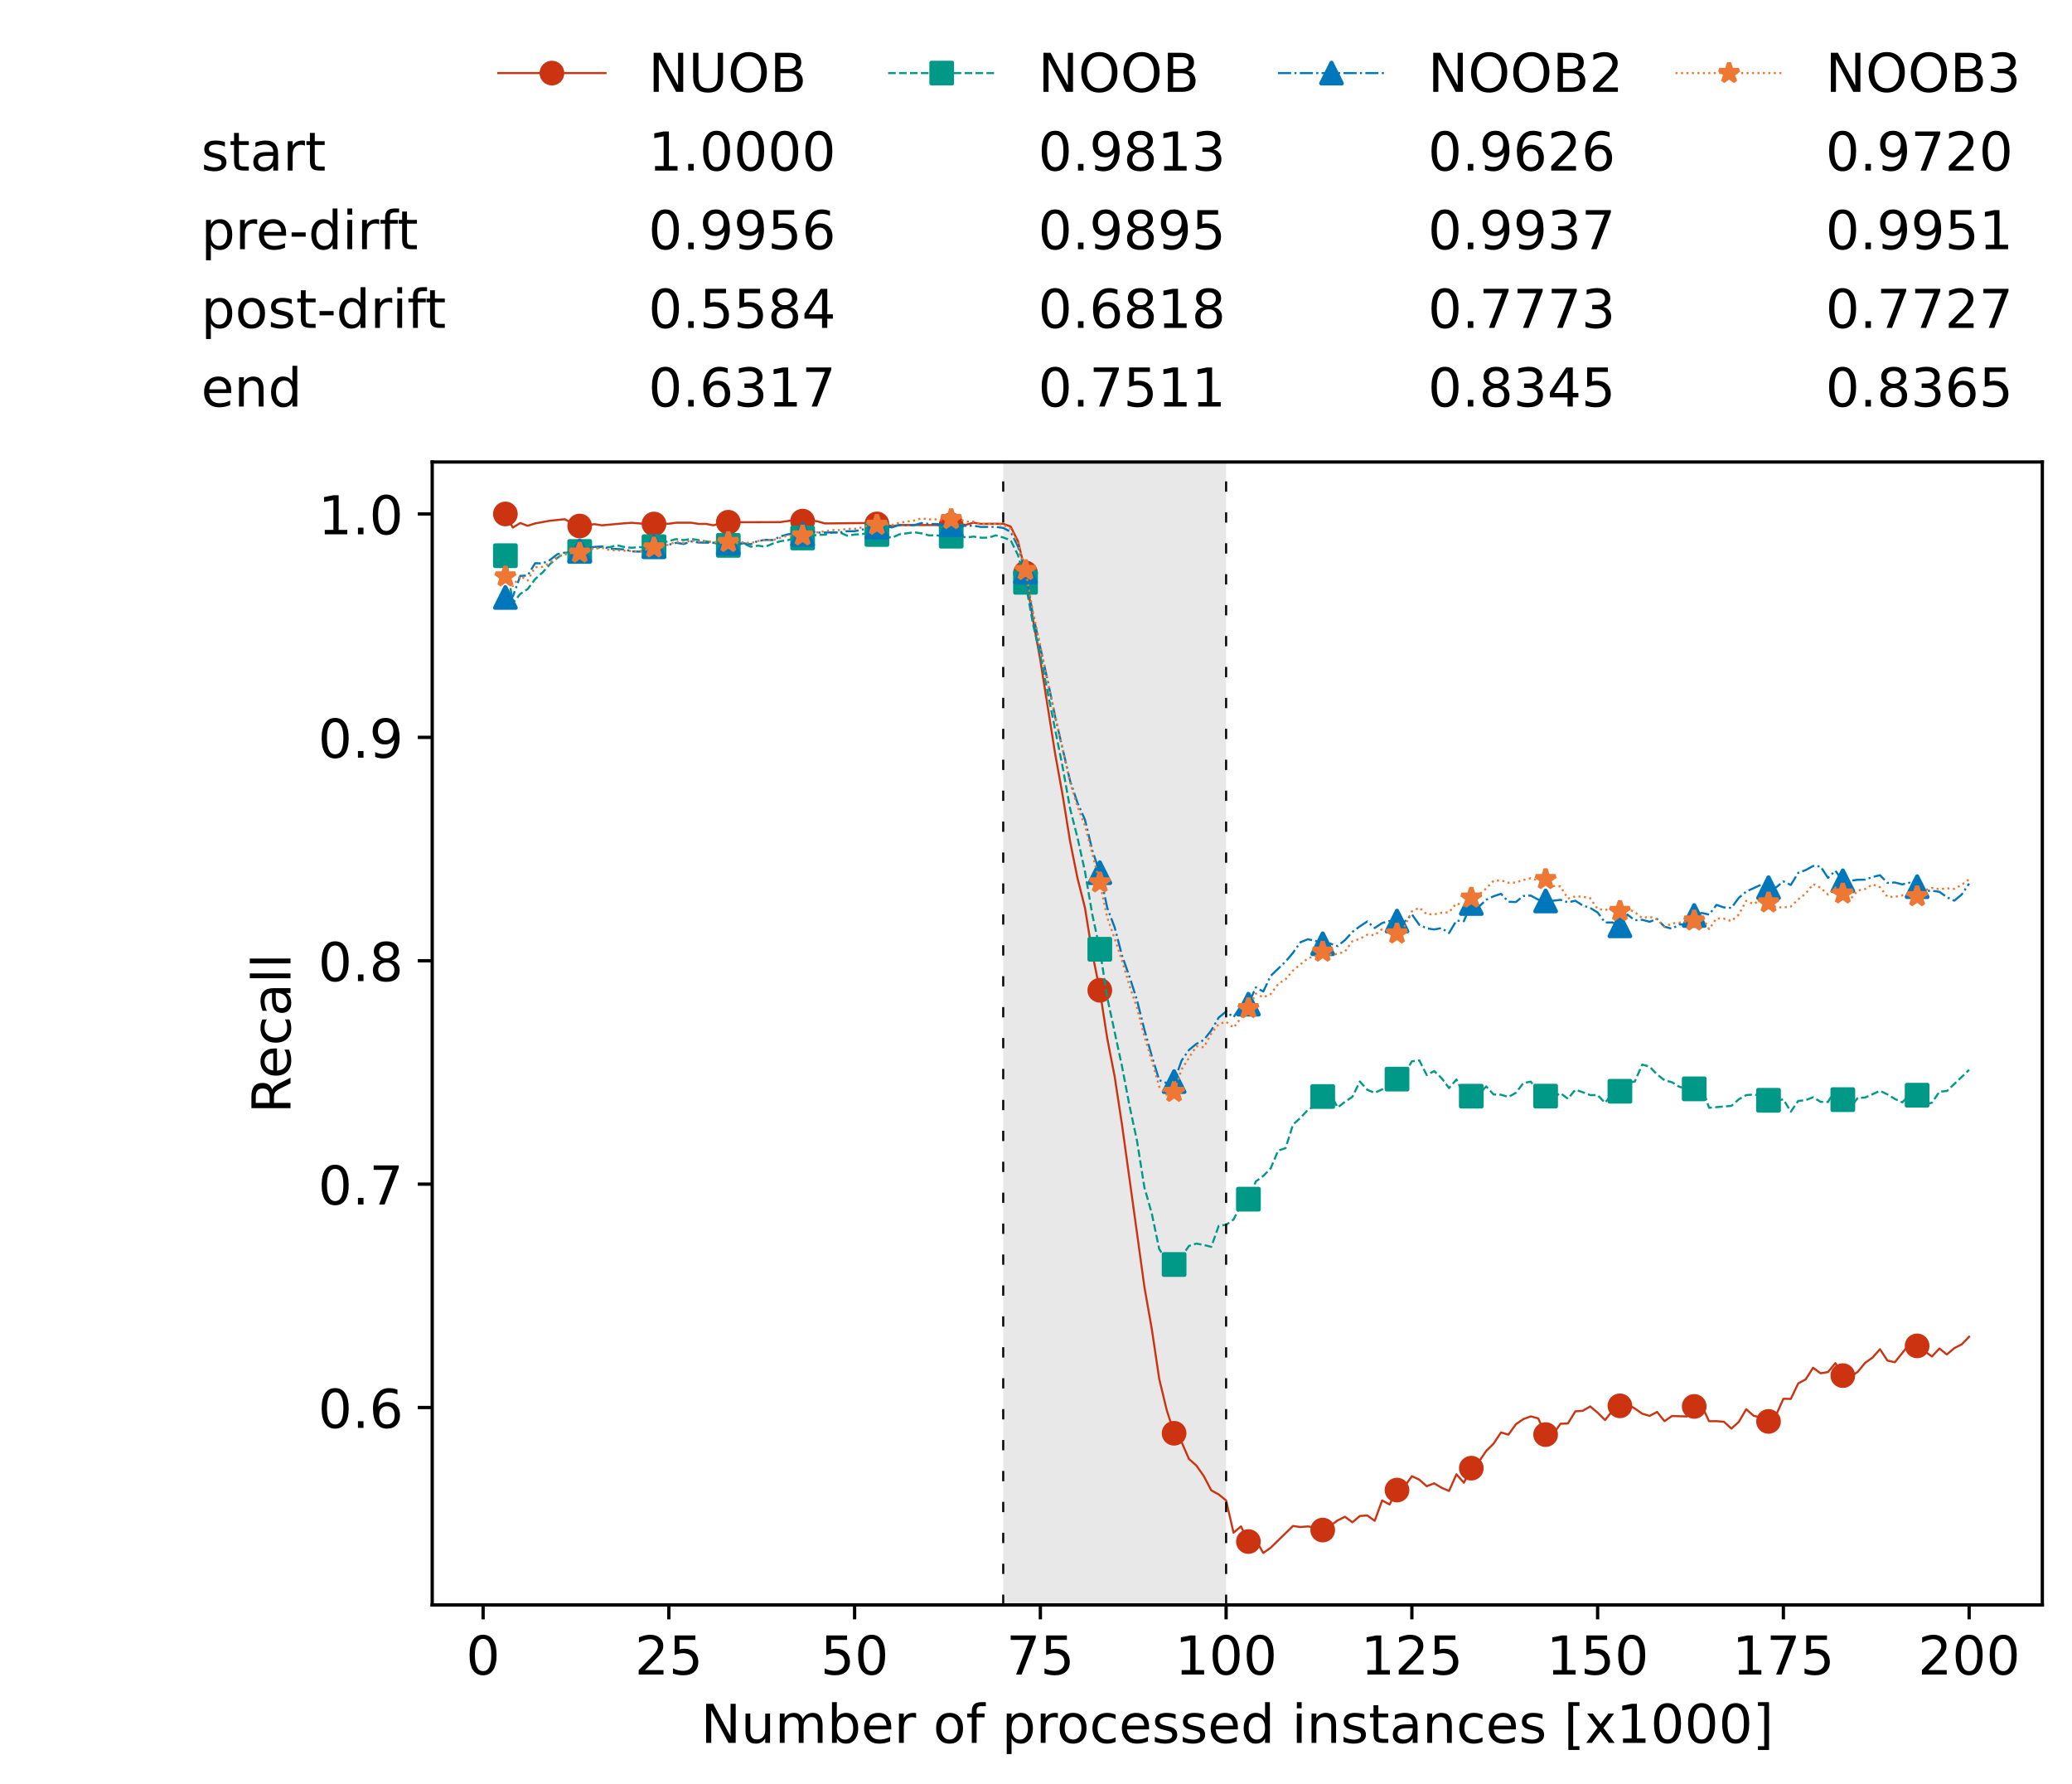 <?xml version="1.0" encoding="utf-8" standalone="no"?>
<!DOCTYPE svg PUBLIC "-//W3C//DTD SVG 1.1//EN"
  "http://www.w3.org/Graphics/SVG/1.1/DTD/svg11.dtd">
<!-- Created with matplotlib (https://matplotlib.org/) -->
<svg height="432.615pt" version="1.1" viewBox="0 0 502.65 432.615" width="502.65pt" xmlns="http://www.w3.org/2000/svg" xmlns:xlink="http://www.w3.org/1999/xlink">
 <defs>
  <style type="text/css">*{stroke-linecap:butt;stroke-linejoin:round;}</style>
 </defs>
 <g id="figure_1">
  <g id="patch_1">
   <path d="M 0 432.615 
L 502.65 432.615 
L 502.65 0 
L 0 0 
z
" style="fill:#ffffff;"/>
  </g>
  <g id="axes_1">
   <g id="patch_2">
    <path d="M 104.85 389.252 
L 495.45 389.252 
L 495.45 112.052 
L 104.85 112.052 
z
" style="fill:#ffffff;"/>
   </g>
   <g id="patch_3">
    <path clip-path="url(#pe0d0f059ec)" d="M 297.446 389.252 
L 297.446 112.052 
L 243.372 112.052 
L 243.372 389.252 
z
" style="fill:#d3d3d3;opacity:0.5;"/>
   </g>
   <g id="matplotlib.axis_1">
    <g id="xtick_1">
     <g id="line2d_1">
      <defs>
       <path d="M 0 0 
L 0 3.5 
" id="m9ac1bbc60f" style="stroke:#000000;stroke-width:0.8;"/>
      </defs>
      <g>
       <use style="stroke:#000000;stroke-width:0.8;" x="117.197" xlink:href="#m9ac1bbc60f" y="389.252"/>
      </g>
     </g>
     <g id="text_1">
      <!-- 0 -->
      <g transform="translate(113.061 406.13)scale(0.13 -0.13)">
       <defs>
        <path d="M 31.781 66.406 
Q 24.172 66.406 20.328 58.906 
Q 16.5 51.422 16.5 36.375 
Q 16.5 21.391 20.328 13.891 
Q 24.172 6.391 31.781 6.391 
Q 39.453 6.391 43.281 13.891 
Q 47.125 21.391 47.125 36.375 
Q 47.125 51.422 43.281 58.906 
Q 39.453 66.406 31.781 66.406 
z
M 31.781 74.219 
Q 44.047 74.219 50.516 64.516 
Q 56.984 54.828 56.984 36.375 
Q 56.984 17.969 50.516 8.266 
Q 44.047 -1.422 31.781 -1.422 
Q 19.531 -1.422 13.062 8.266 
Q 6.594 17.969 6.594 36.375 
Q 6.594 54.828 13.062 64.516 
Q 19.531 74.219 31.781 74.219 
z
" id="DejaVuSans-48"/>
       </defs>
       <use xlink:href="#DejaVuSans-48"/>
      </g>
     </g>
    </g>
    <g id="xtick_2">
     <g id="line2d_2">
      <g>
       <use style="stroke:#000000;stroke-width:0.8;" x="162.259" xlink:href="#m9ac1bbc60f" y="389.252"/>
      </g>
     </g>
     <g id="text_2">
      <!-- 25 -->
      <g transform="translate(153.988 406.13)scale(0.13 -0.13)">
       <defs>
        <path d="M 19.188 8.297 
L 53.609 8.297 
L 53.609 0 
L 7.328 0 
L 7.328 8.297 
Q 12.938 14.109 22.625 23.891 
Q 32.328 33.688 34.812 36.531 
Q 39.547 41.844 41.422 45.531 
Q 43.312 49.219 43.312 52.781 
Q 43.312 58.594 39.234 62.25 
Q 35.156 65.922 28.609 65.922 
Q 23.969 65.922 18.812 64.312 
Q 13.672 62.703 7.812 59.422 
L 7.812 69.391 
Q 13.766 71.781 18.938 73 
Q 24.125 74.219 28.422 74.219 
Q 39.75 74.219 46.484 68.547 
Q 53.219 62.891 53.219 53.422 
Q 53.219 48.922 51.531 44.891 
Q 49.859 40.875 45.406 35.406 
Q 44.188 33.984 37.641 27.219 
Q 31.109 20.453 19.188 8.297 
z
" id="DejaVuSans-50"/>
        <path d="M 10.797 72.906 
L 49.516 72.906 
L 49.516 64.594 
L 19.828 64.594 
L 19.828 46.734 
Q 21.969 47.469 24.109 47.828 
Q 26.266 48.188 28.422 48.188 
Q 40.625 48.188 47.75 41.5 
Q 54.891 34.812 54.891 23.391 
Q 54.891 11.625 47.562 5.094 
Q 40.234 -1.422 26.906 -1.422 
Q 22.312 -1.422 17.547 -0.641 
Q 12.797 0.141 7.719 1.703 
L 7.719 11.625 
Q 12.109 9.234 16.797 8.062 
Q 21.484 6.891 26.703 6.891 
Q 35.156 6.891 40.078 11.328 
Q 45.016 15.766 45.016 23.391 
Q 45.016 31 40.078 35.438 
Q 35.156 39.891 26.703 39.891 
Q 22.75 39.891 18.812 39.016 
Q 14.891 38.141 10.797 36.281 
z
" id="DejaVuSans-53"/>
       </defs>
       <use xlink:href="#DejaVuSans-50"/>
       <use x="63.623" xlink:href="#DejaVuSans-53"/>
      </g>
     </g>
    </g>
    <g id="xtick_3">
     <g id="line2d_3">
      <g>
       <use style="stroke:#000000;stroke-width:0.8;" x="207.322" xlink:href="#m9ac1bbc60f" y="389.252"/>
      </g>
     </g>
     <g id="text_3">
      <!-- 50 -->
      <g transform="translate(199.05 406.13)scale(0.13 -0.13)">
       <use xlink:href="#DejaVuSans-53"/>
       <use x="63.623" xlink:href="#DejaVuSans-48"/>
      </g>
     </g>
    </g>
    <g id="xtick_4">
     <g id="line2d_4">
      <g>
       <use style="stroke:#000000;stroke-width:0.8;" x="252.384" xlink:href="#m9ac1bbc60f" y="389.252"/>
      </g>
     </g>
     <g id="text_4">
      <!-- 75 -->
      <g transform="translate(244.113 406.13)scale(0.13 -0.13)">
       <defs>
        <path d="M 8.203 72.906 
L 55.078 72.906 
L 55.078 68.703 
L 28.609 0 
L 18.312 0 
L 43.219 64.594 
L 8.203 64.594 
z
" id="DejaVuSans-55"/>
       </defs>
       <use xlink:href="#DejaVuSans-55"/>
       <use x="63.623" xlink:href="#DejaVuSans-53"/>
      </g>
     </g>
    </g>
    <g id="xtick_5">
     <g id="line2d_5">
      <g>
       <use style="stroke:#000000;stroke-width:0.8;" x="297.446" xlink:href="#m9ac1bbc60f" y="389.252"/>
      </g>
     </g>
     <g id="text_5">
      <!-- 100 -->
      <g transform="translate(285.039 406.13)scale(0.13 -0.13)">
       <defs>
        <path d="M 12.406 8.297 
L 28.516 8.297 
L 28.516 63.922 
L 10.984 60.406 
L 10.984 69.391 
L 28.422 72.906 
L 38.281 72.906 
L 38.281 8.297 
L 54.391 8.297 
L 54.391 0 
L 12.406 0 
z
" id="DejaVuSans-49"/>
       </defs>
       <use xlink:href="#DejaVuSans-49"/>
       <use x="63.623" xlink:href="#DejaVuSans-48"/>
       <use x="127.246" xlink:href="#DejaVuSans-48"/>
      </g>
     </g>
    </g>
    <g id="xtick_6">
     <g id="line2d_6">
      <g>
       <use style="stroke:#000000;stroke-width:0.8;" x="342.509" xlink:href="#m9ac1bbc60f" y="389.252"/>
      </g>
     </g>
     <g id="text_6">
      <!-- 125 -->
      <g transform="translate(330.102 406.13)scale(0.13 -0.13)">
       <use xlink:href="#DejaVuSans-49"/>
       <use x="63.623" xlink:href="#DejaVuSans-50"/>
       <use x="127.246" xlink:href="#DejaVuSans-53"/>
      </g>
     </g>
    </g>
    <g id="xtick_7">
     <g id="line2d_7">
      <g>
       <use style="stroke:#000000;stroke-width:0.8;" x="387.571" xlink:href="#m9ac1bbc60f" y="389.252"/>
      </g>
     </g>
     <g id="text_7">
      <!-- 150 -->
      <g transform="translate(375.164 406.13)scale(0.13 -0.13)">
       <use xlink:href="#DejaVuSans-49"/>
       <use x="63.623" xlink:href="#DejaVuSans-53"/>
       <use x="127.246" xlink:href="#DejaVuSans-48"/>
      </g>
     </g>
    </g>
    <g id="xtick_8">
     <g id="line2d_8">
      <g>
       <use style="stroke:#000000;stroke-width:0.8;" x="432.633" xlink:href="#m9ac1bbc60f" y="389.252"/>
      </g>
     </g>
     <g id="text_8">
      <!-- 175 -->
      <g transform="translate(420.226 406.13)scale(0.13 -0.13)">
       <use xlink:href="#DejaVuSans-49"/>
       <use x="63.623" xlink:href="#DejaVuSans-55"/>
       <use x="127.246" xlink:href="#DejaVuSans-53"/>
      </g>
     </g>
    </g>
    <g id="xtick_9">
     <g id="line2d_9">
      <g>
       <use style="stroke:#000000;stroke-width:0.8;" x="477.695" xlink:href="#m9ac1bbc60f" y="389.252"/>
      </g>
     </g>
     <g id="text_9">
      <!-- 200 -->
      <g transform="translate(465.289 406.13)scale(0.13 -0.13)">
       <use xlink:href="#DejaVuSans-50"/>
       <use x="63.623" xlink:href="#DejaVuSans-48"/>
       <use x="127.246" xlink:href="#DejaVuSans-48"/>
      </g>
     </g>
    </g>
    <g id="text_10">
     <!-- Number of processed instances [x1000] -->
     <g transform="translate(170.025 422.711)scale(0.13 -0.13)">
      <defs>
       <path d="M 9.812 72.906 
L 23.094 72.906 
L 55.422 11.922 
L 55.422 72.906 
L 64.984 72.906 
L 64.984 0 
L 51.703 0 
L 19.391 60.984 
L 19.391 0 
L 9.812 0 
z
" id="DejaVuSans-78"/>
       <path d="M 8.5 21.578 
L 8.5 54.688 
L 17.484 54.688 
L 17.484 21.922 
Q 17.484 14.156 20.5 10.266 
Q 23.531 6.391 29.594 6.391 
Q 36.859 6.391 41.078 11.031 
Q 45.312 15.672 45.312 23.688 
L 45.312 54.688 
L 54.297 54.688 
L 54.297 0 
L 45.312 0 
L 45.312 8.406 
Q 42.047 3.422 37.719 1 
Q 33.406 -1.422 27.688 -1.422 
Q 18.266 -1.422 13.375 4.438 
Q 8.5 10.297 8.5 21.578 
z
M 31.109 56 
z
" id="DejaVuSans-117"/>
       <path d="M 52 44.188 
Q 55.375 50.25 60.062 53.125 
Q 64.75 56 71.094 56 
Q 79.641 56 84.281 50.016 
Q 88.922 44.047 88.922 33.016 
L 88.922 0 
L 79.891 0 
L 79.891 32.719 
Q 79.891 40.578 77.094 44.375 
Q 74.312 48.188 68.609 48.188 
Q 61.625 48.188 57.562 43.547 
Q 53.516 38.922 53.516 30.906 
L 53.516 0 
L 44.484 0 
L 44.484 32.719 
Q 44.484 40.625 41.703 44.406 
Q 38.922 48.188 33.109 48.188 
Q 26.219 48.188 22.156 43.531 
Q 18.109 38.875 18.109 30.906 
L 18.109 0 
L 9.078 0 
L 9.078 54.688 
L 18.109 54.688 
L 18.109 46.188 
Q 21.188 51.219 25.484 53.609 
Q 29.781 56 35.688 56 
Q 41.656 56 45.828 52.969 
Q 50 49.953 52 44.188 
z
" id="DejaVuSans-109"/>
       <path d="M 48.688 27.297 
Q 48.688 37.203 44.609 42.844 
Q 40.531 48.484 33.406 48.484 
Q 26.266 48.484 22.188 42.844 
Q 18.109 37.203 18.109 27.297 
Q 18.109 17.391 22.188 11.75 
Q 26.266 6.109 33.406 6.109 
Q 40.531 6.109 44.609 11.75 
Q 48.688 17.391 48.688 27.297 
z
M 18.109 46.391 
Q 20.953 51.266 25.266 53.625 
Q 29.594 56 35.594 56 
Q 45.562 56 51.781 48.094 
Q 58.016 40.188 58.016 27.297 
Q 58.016 14.406 51.781 6.484 
Q 45.562 -1.422 35.594 -1.422 
Q 29.594 -1.422 25.266 0.953 
Q 20.953 3.328 18.109 8.203 
L 18.109 0 
L 9.078 0 
L 9.078 75.984 
L 18.109 75.984 
z
" id="DejaVuSans-98"/>
       <path d="M 56.203 29.594 
L 56.203 25.203 
L 14.891 25.203 
Q 15.484 15.922 20.484 11.062 
Q 25.484 6.203 34.422 6.203 
Q 39.594 6.203 44.453 7.469 
Q 49.312 8.734 54.109 11.281 
L 54.109 2.781 
Q 49.266 0.734 44.188 -0.344 
Q 39.109 -1.422 33.891 -1.422 
Q 20.797 -1.422 13.156 6.188 
Q 5.516 13.812 5.516 26.812 
Q 5.516 40.234 12.766 48.109 
Q 20.016 56 32.328 56 
Q 43.359 56 49.781 48.891 
Q 56.203 41.797 56.203 29.594 
z
M 47.219 32.234 
Q 47.125 39.594 43.094 43.984 
Q 39.062 48.391 32.422 48.391 
Q 24.906 48.391 20.391 44.141 
Q 15.875 39.891 15.188 32.172 
z
" id="DejaVuSans-101"/>
       <path d="M 41.109 46.297 
Q 39.594 47.172 37.812 47.578 
Q 36.031 48 33.891 48 
Q 26.266 48 22.188 43.047 
Q 18.109 38.094 18.109 28.812 
L 18.109 0 
L 9.078 0 
L 9.078 54.688 
L 18.109 54.688 
L 18.109 46.188 
Q 20.953 51.172 25.484 53.578 
Q 30.031 56 36.531 56 
Q 37.453 56 38.578 55.875 
Q 39.703 55.766 41.062 55.516 
z
" id="DejaVuSans-114"/>
       <path id="DejaVuSans-32"/>
       <path d="M 30.609 48.391 
Q 23.391 48.391 19.188 42.75 
Q 14.984 37.109 14.984 27.297 
Q 14.984 17.484 19.156 11.844 
Q 23.344 6.203 30.609 6.203 
Q 37.797 6.203 41.984 11.859 
Q 46.188 17.531 46.188 27.297 
Q 46.188 37.016 41.984 42.703 
Q 37.797 48.391 30.609 48.391 
z
M 30.609 56 
Q 42.328 56 49.016 48.375 
Q 55.719 40.766 55.719 27.297 
Q 55.719 13.875 49.016 6.219 
Q 42.328 -1.422 30.609 -1.422 
Q 18.844 -1.422 12.172 6.219 
Q 5.516 13.875 5.516 27.297 
Q 5.516 40.766 12.172 48.375 
Q 18.844 56 30.609 56 
z
" id="DejaVuSans-111"/>
       <path d="M 37.109 75.984 
L 37.109 68.5 
L 28.516 68.5 
Q 23.688 68.5 21.797 66.547 
Q 19.922 64.594 19.922 59.516 
L 19.922 54.688 
L 34.719 54.688 
L 34.719 47.703 
L 19.922 47.703 
L 19.922 0 
L 10.891 0 
L 10.891 47.703 
L 2.297 47.703 
L 2.297 54.688 
L 10.891 54.688 
L 10.891 58.5 
Q 10.891 67.625 15.141 71.797 
Q 19.391 75.984 28.609 75.984 
z
" id="DejaVuSans-102"/>
       <path d="M 18.109 8.203 
L 18.109 -20.797 
L 9.078 -20.797 
L 9.078 54.688 
L 18.109 54.688 
L 18.109 46.391 
Q 20.953 51.266 25.266 53.625 
Q 29.594 56 35.594 56 
Q 45.562 56 51.781 48.094 
Q 58.016 40.188 58.016 27.297 
Q 58.016 14.406 51.781 6.484 
Q 45.562 -1.422 35.594 -1.422 
Q 29.594 -1.422 25.266 0.953 
Q 20.953 3.328 18.109 8.203 
z
M 48.688 27.297 
Q 48.688 37.203 44.609 42.844 
Q 40.531 48.484 33.406 48.484 
Q 26.266 48.484 22.188 42.844 
Q 18.109 37.203 18.109 27.297 
Q 18.109 17.391 22.188 11.75 
Q 26.266 6.109 33.406 6.109 
Q 40.531 6.109 44.609 11.75 
Q 48.688 17.391 48.688 27.297 
z
" id="DejaVuSans-112"/>
       <path d="M 48.781 52.594 
L 48.781 44.188 
Q 44.969 46.297 41.141 47.344 
Q 37.312 48.391 33.406 48.391 
Q 24.656 48.391 19.812 42.844 
Q 14.984 37.312 14.984 27.297 
Q 14.984 17.281 19.812 11.734 
Q 24.656 6.203 33.406 6.203 
Q 37.312 6.203 41.141 7.25 
Q 44.969 8.297 48.781 10.406 
L 48.781 2.094 
Q 45.016 0.344 40.984 -0.531 
Q 36.969 -1.422 32.422 -1.422 
Q 20.062 -1.422 12.781 6.344 
Q 5.516 14.109 5.516 27.297 
Q 5.516 40.672 12.859 48.328 
Q 20.219 56 33.016 56 
Q 37.156 56 41.109 55.141 
Q 45.062 54.297 48.781 52.594 
z
" id="DejaVuSans-99"/>
       <path d="M 44.281 53.078 
L 44.281 44.578 
Q 40.484 46.531 36.375 47.5 
Q 32.281 48.484 27.875 48.484 
Q 21.188 48.484 17.844 46.438 
Q 14.5 44.391 14.5 40.281 
Q 14.5 37.156 16.891 35.375 
Q 19.281 33.594 26.516 31.984 
L 29.594 31.297 
Q 39.156 29.25 43.188 25.516 
Q 47.219 21.781 47.219 15.094 
Q 47.219 7.469 41.188 3.016 
Q 35.156 -1.422 24.609 -1.422 
Q 20.219 -1.422 15.453 -0.562 
Q 10.688 0.297 5.422 2 
L 5.422 11.281 
Q 10.406 8.688 15.234 7.391 
Q 20.062 6.109 24.812 6.109 
Q 31.156 6.109 34.562 8.281 
Q 37.984 10.453 37.984 14.406 
Q 37.984 18.062 35.516 20.016 
Q 33.062 21.969 24.703 23.781 
L 21.578 24.516 
Q 13.234 26.266 9.516 29.906 
Q 5.812 33.547 5.812 39.891 
Q 5.812 47.609 11.281 51.797 
Q 16.75 56 26.812 56 
Q 31.781 56 36.172 55.266 
Q 40.578 54.547 44.281 53.078 
z
" id="DejaVuSans-115"/>
       <path d="M 45.406 46.391 
L 45.406 75.984 
L 54.391 75.984 
L 54.391 0 
L 45.406 0 
L 45.406 8.203 
Q 42.578 3.328 38.25 0.953 
Q 33.938 -1.422 27.875 -1.422 
Q 17.969 -1.422 11.734 6.484 
Q 5.516 14.406 5.516 27.297 
Q 5.516 40.188 11.734 48.094 
Q 17.969 56 27.875 56 
Q 33.938 56 38.25 53.625 
Q 42.578 51.266 45.406 46.391 
z
M 14.797 27.297 
Q 14.797 17.391 18.875 11.75 
Q 22.953 6.109 30.078 6.109 
Q 37.203 6.109 41.297 11.75 
Q 45.406 17.391 45.406 27.297 
Q 45.406 37.203 41.297 42.844 
Q 37.203 48.484 30.078 48.484 
Q 22.953 48.484 18.875 42.844 
Q 14.797 37.203 14.797 27.297 
z
" id="DejaVuSans-100"/>
       <path d="M 9.422 54.688 
L 18.406 54.688 
L 18.406 0 
L 9.422 0 
z
M 9.422 75.984 
L 18.406 75.984 
L 18.406 64.594 
L 9.422 64.594 
z
" id="DejaVuSans-105"/>
       <path d="M 54.891 33.016 
L 54.891 0 
L 45.906 0 
L 45.906 32.719 
Q 45.906 40.484 42.875 44.328 
Q 39.844 48.188 33.797 48.188 
Q 26.516 48.188 22.312 43.547 
Q 18.109 38.922 18.109 30.906 
L 18.109 0 
L 9.078 0 
L 9.078 54.688 
L 18.109 54.688 
L 18.109 46.188 
Q 21.344 51.125 25.703 53.562 
Q 30.078 56 35.797 56 
Q 45.219 56 50.047 50.172 
Q 54.891 44.344 54.891 33.016 
z
" id="DejaVuSans-110"/>
       <path d="M 18.312 70.219 
L 18.312 54.688 
L 36.812 54.688 
L 36.812 47.703 
L 18.312 47.703 
L 18.312 18.016 
Q 18.312 11.328 20.141 9.422 
Q 21.969 7.516 27.594 7.516 
L 36.812 7.516 
L 36.812 0 
L 27.594 0 
Q 17.188 0 13.234 3.875 
Q 9.281 7.766 9.281 18.016 
L 9.281 47.703 
L 2.688 47.703 
L 2.688 54.688 
L 9.281 54.688 
L 9.281 70.219 
z
" id="DejaVuSans-116"/>
       <path d="M 34.281 27.484 
Q 23.391 27.484 19.188 25 
Q 14.984 22.516 14.984 16.5 
Q 14.984 11.719 18.141 8.906 
Q 21.297 6.109 26.703 6.109 
Q 34.188 6.109 38.703 11.406 
Q 43.219 16.703 43.219 25.484 
L 43.219 27.484 
z
M 52.203 31.203 
L 52.203 0 
L 43.219 0 
L 43.219 8.297 
Q 40.141 3.328 35.547 0.953 
Q 30.953 -1.422 24.312 -1.422 
Q 15.922 -1.422 10.953 3.297 
Q 6 8.016 6 15.922 
Q 6 25.141 12.172 29.828 
Q 18.359 34.516 30.609 34.516 
L 43.219 34.516 
L 43.219 35.406 
Q 43.219 41.609 39.141 45 
Q 35.062 48.391 27.688 48.391 
Q 23 48.391 18.547 47.266 
Q 14.109 46.141 10.016 43.891 
L 10.016 52.203 
Q 14.938 54.109 19.578 55.047 
Q 24.219 56 28.609 56 
Q 40.484 56 46.344 49.844 
Q 52.203 43.703 52.203 31.203 
z
" id="DejaVuSans-97"/>
       <path d="M 8.594 75.984 
L 29.297 75.984 
L 29.297 69 
L 17.578 69 
L 17.578 -6.203 
L 29.297 -6.203 
L 29.297 -13.188 
L 8.594 -13.188 
z
" id="DejaVuSans-91"/>
       <path d="M 54.891 54.688 
L 35.109 28.078 
L 55.906 0 
L 45.312 0 
L 29.391 21.484 
L 13.484 0 
L 2.875 0 
L 24.125 28.609 
L 4.688 54.688 
L 15.281 54.688 
L 29.781 35.203 
L 44.281 54.688 
z
" id="DejaVuSans-120"/>
       <path d="M 30.422 75.984 
L 30.422 -13.188 
L 9.719 -13.188 
L 9.719 -6.203 
L 21.391 -6.203 
L 21.391 69 
L 9.719 69 
L 9.719 75.984 
z
" id="DejaVuSans-93"/>
      </defs>
      <use xlink:href="#DejaVuSans-78"/>
      <use x="74.805" xlink:href="#DejaVuSans-117"/>
      <use x="138.184" xlink:href="#DejaVuSans-109"/>
      <use x="235.596" xlink:href="#DejaVuSans-98"/>
      <use x="299.072" xlink:href="#DejaVuSans-101"/>
      <use x="360.596" xlink:href="#DejaVuSans-114"/>
      <use x="401.709" xlink:href="#DejaVuSans-32"/>
      <use x="433.496" xlink:href="#DejaVuSans-111"/>
      <use x="494.678" xlink:href="#DejaVuSans-102"/>
      <use x="529.883" xlink:href="#DejaVuSans-32"/>
      <use x="561.67" xlink:href="#DejaVuSans-112"/>
      <use x="625.146" xlink:href="#DejaVuSans-114"/>
      <use x="664.01" xlink:href="#DejaVuSans-111"/>
      <use x="725.191" xlink:href="#DejaVuSans-99"/>
      <use x="780.172" xlink:href="#DejaVuSans-101"/>
      <use x="841.695" xlink:href="#DejaVuSans-115"/>
      <use x="893.795" xlink:href="#DejaVuSans-115"/>
      <use x="945.895" xlink:href="#DejaVuSans-101"/>
      <use x="1007.418" xlink:href="#DejaVuSans-100"/>
      <use x="1070.895" xlink:href="#DejaVuSans-32"/>
      <use x="1102.682" xlink:href="#DejaVuSans-105"/>
      <use x="1130.465" xlink:href="#DejaVuSans-110"/>
      <use x="1193.844" xlink:href="#DejaVuSans-115"/>
      <use x="1245.943" xlink:href="#DejaVuSans-116"/>
      <use x="1285.152" xlink:href="#DejaVuSans-97"/>
      <use x="1346.432" xlink:href="#DejaVuSans-110"/>
      <use x="1409.811" xlink:href="#DejaVuSans-99"/>
      <use x="1464.791" xlink:href="#DejaVuSans-101"/>
      <use x="1526.314" xlink:href="#DejaVuSans-115"/>
      <use x="1578.414" xlink:href="#DejaVuSans-32"/>
      <use x="1610.201" xlink:href="#DejaVuSans-91"/>
      <use x="1649.215" xlink:href="#DejaVuSans-120"/>
      <use x="1708.395" xlink:href="#DejaVuSans-49"/>
      <use x="1772.018" xlink:href="#DejaVuSans-48"/>
      <use x="1835.641" xlink:href="#DejaVuSans-48"/>
      <use x="1899.264" xlink:href="#DejaVuSans-48"/>
      <use x="1962.887" xlink:href="#DejaVuSans-93"/>
     </g>
    </g>
   </g>
   <g id="matplotlib.axis_2">
    <g id="ytick_1">
     <g id="line2d_10">
      <defs>
       <path d="M 0 0 
L -3.5 0 
" id="mf73ffdb98a" style="stroke:#000000;stroke-width:0.8;"/>
      </defs>
      <g>
       <use style="stroke:#000000;stroke-width:0.8;" x="104.85" xlink:href="#mf73ffdb98a" y="341.372"/>
      </g>
     </g>
     <g id="text_11">
      <!-- 0.6 -->
      <g transform="translate(77.176 346.311)scale(0.13 -0.13)">
       <defs>
        <path d="M 10.688 12.406 
L 21 12.406 
L 21 0 
L 10.688 0 
z
" id="DejaVuSans-46"/>
        <path d="M 33.016 40.375 
Q 26.375 40.375 22.484 35.828 
Q 18.609 31.297 18.609 23.391 
Q 18.609 15.531 22.484 10.953 
Q 26.375 6.391 33.016 6.391 
Q 39.656 6.391 43.531 10.953 
Q 47.406 15.531 47.406 23.391 
Q 47.406 31.297 43.531 35.828 
Q 39.656 40.375 33.016 40.375 
z
M 52.594 71.297 
L 52.594 62.312 
Q 48.875 64.062 45.094 64.984 
Q 41.312 65.922 37.594 65.922 
Q 27.828 65.922 22.672 59.328 
Q 17.531 52.734 16.797 39.406 
Q 19.672 43.656 24.016 45.922 
Q 28.375 48.188 33.594 48.188 
Q 44.578 48.188 50.953 41.516 
Q 57.328 34.859 57.328 23.391 
Q 57.328 12.156 50.688 5.359 
Q 44.047 -1.422 33.016 -1.422 
Q 20.359 -1.422 13.672 8.266 
Q 6.984 17.969 6.984 36.375 
Q 6.984 53.656 15.188 63.938 
Q 23.391 74.219 37.203 74.219 
Q 40.922 74.219 44.703 73.484 
Q 48.484 72.75 52.594 71.297 
z
" id="DejaVuSans-54"/>
       </defs>
       <use xlink:href="#DejaVuSans-48"/>
       <use x="63.623" xlink:href="#DejaVuSans-46"/>
       <use x="95.41" xlink:href="#DejaVuSans-54"/>
      </g>
     </g>
    </g>
    <g id="ytick_2">
     <g id="line2d_11">
      <g>
       <use style="stroke:#000000;stroke-width:0.8;" x="104.85" xlink:href="#mf73ffdb98a" y="287.192"/>
      </g>
     </g>
     <g id="text_12">
      <!-- 0.7 -->
      <g transform="translate(77.176 292.131)scale(0.13 -0.13)">
       <use xlink:href="#DejaVuSans-48"/>
       <use x="63.623" xlink:href="#DejaVuSans-46"/>
       <use x="95.41" xlink:href="#DejaVuSans-55"/>
      </g>
     </g>
    </g>
    <g id="ytick_3">
     <g id="line2d_12">
      <g>
       <use style="stroke:#000000;stroke-width:0.8;" x="104.85" xlink:href="#mf73ffdb98a" y="233.012"/>
      </g>
     </g>
     <g id="text_13">
      <!-- 0.8 -->
      <g transform="translate(77.176 237.951)scale(0.13 -0.13)">
       <defs>
        <path d="M 31.781 34.625 
Q 24.75 34.625 20.719 30.859 
Q 16.703 27.094 16.703 20.516 
Q 16.703 13.922 20.719 10.156 
Q 24.75 6.391 31.781 6.391 
Q 38.812 6.391 42.859 10.172 
Q 46.922 13.969 46.922 20.516 
Q 46.922 27.094 42.891 30.859 
Q 38.875 34.625 31.781 34.625 
z
M 21.922 38.812 
Q 15.578 40.375 12.031 44.719 
Q 8.5 49.078 8.5 55.328 
Q 8.5 64.062 14.719 69.141 
Q 20.953 74.219 31.781 74.219 
Q 42.672 74.219 48.875 69.141 
Q 55.078 64.062 55.078 55.328 
Q 55.078 49.078 51.531 44.719 
Q 48 40.375 41.703 38.812 
Q 48.828 37.156 52.797 32.312 
Q 56.781 27.484 56.781 20.516 
Q 56.781 9.906 50.312 4.234 
Q 43.844 -1.422 31.781 -1.422 
Q 19.734 -1.422 13.25 4.234 
Q 6.781 9.906 6.781 20.516 
Q 6.781 27.484 10.781 32.312 
Q 14.797 37.156 21.922 38.812 
z
M 18.312 54.391 
Q 18.312 48.734 21.844 45.562 
Q 25.391 42.391 31.781 42.391 
Q 38.141 42.391 41.719 45.562 
Q 45.312 48.734 45.312 54.391 
Q 45.312 60.062 41.719 63.234 
Q 38.141 66.406 31.781 66.406 
Q 25.391 66.406 21.844 63.234 
Q 18.312 60.062 18.312 54.391 
z
" id="DejaVuSans-56"/>
       </defs>
       <use xlink:href="#DejaVuSans-48"/>
       <use x="63.623" xlink:href="#DejaVuSans-46"/>
       <use x="95.41" xlink:href="#DejaVuSans-56"/>
      </g>
     </g>
    </g>
    <g id="ytick_4">
     <g id="line2d_13">
      <g>
       <use style="stroke:#000000;stroke-width:0.8;" x="104.85" xlink:href="#mf73ffdb98a" y="178.832"/>
      </g>
     </g>
     <g id="text_14">
      <!-- 0.9 -->
      <g transform="translate(77.176 183.771)scale(0.13 -0.13)">
       <defs>
        <path d="M 10.984 1.516 
L 10.984 10.5 
Q 14.703 8.734 18.5 7.812 
Q 22.312 6.891 25.984 6.891 
Q 35.75 6.891 40.891 13.453 
Q 46.047 20.016 46.781 33.406 
Q 43.953 29.203 39.594 26.953 
Q 35.25 24.703 29.984 24.703 
Q 19.047 24.703 12.672 31.312 
Q 6.297 37.938 6.297 49.422 
Q 6.297 60.641 12.938 67.422 
Q 19.578 74.219 30.609 74.219 
Q 43.266 74.219 49.922 64.516 
Q 56.594 54.828 56.594 36.375 
Q 56.594 19.141 48.406 8.859 
Q 40.234 -1.422 26.422 -1.422 
Q 22.703 -1.422 18.891 -0.688 
Q 15.094 0.047 10.984 1.516 
z
M 30.609 32.422 
Q 37.25 32.422 41.125 36.953 
Q 45.016 41.5 45.016 49.422 
Q 45.016 57.281 41.125 61.844 
Q 37.25 66.406 30.609 66.406 
Q 23.969 66.406 20.094 61.844 
Q 16.219 57.281 16.219 49.422 
Q 16.219 41.5 20.094 36.953 
Q 23.969 32.422 30.609 32.422 
z
" id="DejaVuSans-57"/>
       </defs>
       <use xlink:href="#DejaVuSans-48"/>
       <use x="63.623" xlink:href="#DejaVuSans-46"/>
       <use x="95.41" xlink:href="#DejaVuSans-57"/>
      </g>
     </g>
    </g>
    <g id="ytick_5">
     <g id="line2d_14">
      <g>
       <use style="stroke:#000000;stroke-width:0.8;" x="104.85" xlink:href="#mf73ffdb98a" y="124.652"/>
      </g>
     </g>
     <g id="text_15">
      <!-- 1.0 -->
      <g transform="translate(77.176 129.591)scale(0.13 -0.13)">
       <use xlink:href="#DejaVuSans-49"/>
       <use x="63.623" xlink:href="#DejaVuSans-46"/>
       <use x="95.41" xlink:href="#DejaVuSans-48"/>
      </g>
     </g>
    </g>
    <g id="text_16">
     <!-- Recall -->
     <g transform="translate(70.472 270.044)rotate(-90)scale(0.13 -0.13)">
      <defs>
       <path d="M 44.391 34.188 
Q 47.562 33.109 50.562 29.594 
Q 53.562 26.078 56.594 19.922 
L 66.609 0 
L 56 0 
L 46.688 18.703 
Q 43.062 26.031 39.672 28.422 
Q 36.281 30.812 30.422 30.812 
L 19.672 30.812 
L 19.672 0 
L 9.812 0 
L 9.812 72.906 
L 32.078 72.906 
Q 44.578 72.906 50.734 67.672 
Q 56.891 62.453 56.891 51.906 
Q 56.891 45.016 53.688 40.469 
Q 50.484 35.938 44.391 34.188 
z
M 19.672 64.797 
L 19.672 38.922 
L 32.078 38.922 
Q 39.203 38.922 42.844 42.219 
Q 46.484 45.516 46.484 51.906 
Q 46.484 58.297 42.844 61.547 
Q 39.203 64.797 32.078 64.797 
z
" id="DejaVuSans-82"/>
       <path d="M 9.422 75.984 
L 18.406 75.984 
L 18.406 0 
L 9.422 0 
z
" id="DejaVuSans-108"/>
      </defs>
      <use xlink:href="#DejaVuSans-82"/>
      <use x="64.982" xlink:href="#DejaVuSans-101"/>
      <use x="126.506" xlink:href="#DejaVuSans-99"/>
      <use x="181.486" xlink:href="#DejaVuSans-97"/>
      <use x="242.766" xlink:href="#DejaVuSans-108"/>
      <use x="270.549" xlink:href="#DejaVuSans-108"/>
     </g>
    </g>
   </g>
   <g id="line2d_15"/>
   <g id="line2d_16"/>
   <g id="line2d_17"/>
   <g id="line2d_18"/>
   <g id="line2d_19"/>
   <g id="line2d_20">
    <path clip-path="url(#pe0d0f059ec)" d="M 122.605 124.652 
L 124.407 127.955 
L 126.21 126.854 
L 128.012 127.524 
L 129.815 126.949 
L 133.419 126.293 
L 137.024 125.928 
L 138.827 126.953 
L 140.629 127.579 
L 144.234 127.129 
L 146.037 127.407 
L 151.444 126.921 
L 153.247 126.795 
L 156.852 127.094 
L 162.259 127.019 
L 164.062 126.775 
L 167.667 126.775 
L 169.469 127.06 
L 171.272 127.06 
L 173.074 127.408 
L 174.877 126.831 
L 176.679 126.66 
L 189.297 126.627 
L 192.902 126.113 
L 194.704 126.387 
L 196.507 126.131 
L 198.309 126.45 
L 200.112 126.952 
L 210.927 126.846 
L 212.729 127.069 
L 214.532 127.069 
L 216.334 127.627 
L 218.137 127.342 
L 227.149 127.342 
L 228.952 127.572 
L 230.754 127.298 
L 234.359 127.271 
L 236.162 126.769 
L 237.964 127.048 
L 243.372 127.033 
L 245.174 127.703 
L 246.976 131.315 
L 248.779 138.96 
L 250.581 150.223 
L 252.384 160.168 
L 255.989 182.929 
L 257.791 192.897 
L 259.594 204.068 
L 261.396 213.005 
L 263.199 220.16 
L 265.001 231.321 
L 266.804 240.172 
L 268.606 251.858 
L 270.409 261.093 
L 272.211 272.945 
L 275.816 298.97 
L 277.619 312.13 
L 279.421 322.353 
L 281.224 334.47 
L 283.026 341.941 
L 284.829 347.618 
L 286.631 349.725 
L 288.434 353.849 
L 290.236 355.448 
L 292.039 358.012 
L 293.841 361.456 
L 295.644 362.447 
L 297.446 363.911 
L 299.249 371.741 
L 301.051 370.202 
L 302.854 373.876 
L 304.656 373.519 
L 306.459 376.652 
L 308.261 375.372 
L 313.669 370.1 
L 315.471 370.364 
L 317.274 370.208 
L 319.076 370.497 
L 320.879 371.092 
L 322.681 370.08 
L 324.484 368.754 
L 326.286 367.866 
L 328.089 369.208 
L 329.891 367.679 
L 331.694 367.556 
L 333.496 368.847 
L 335.299 363.906 
L 337.101 364.891 
L 338.904 361.395 
L 340.706 360.561 
L 342.509 358.02 
L 344.311 358.869 
L 346.114 360.46 
L 347.916 359.76 
L 349.719 360.827 
L 351.521 361.608 
L 353.324 357.566 
L 355.126 359.614 
L 356.928 356.084 
L 358.731 354.563 
L 360.533 351.923 
L 362.336 350.127 
L 364.138 347.413 
L 365.941 347.948 
L 367.743 345.434 
L 369.546 344.183 
L 371.348 343.516 
L 373.151 344.009 
L 374.953 347.935 
L 376.756 347.901 
L 378.558 345.308 
L 380.361 345.24 
L 382.163 342.298 
L 383.966 342.172 
L 385.768 341.106 
L 387.571 342.617 
L 389.373 344.413 
L 391.176 342.15 
L 392.978 340.963 
L 394.781 340.546 
L 396.583 341.605 
L 398.386 342.869 
L 400.188 343.407 
L 401.991 342.444 
L 403.793 344.684 
L 405.596 343.43 
L 409.201 343.541 
L 411.003 341.105 
L 412.806 340.878 
L 414.608 344.693 
L 416.411 344.681 
L 418.213 344.825 
L 420.016 346.483 
L 421.818 344.853 
L 423.621 341.786 
L 425.423 343.378 
L 427.226 343.79 
L 429.028 344.741 
L 430.831 343.269 
L 432.633 339.25 
L 434.436 339.287 
L 436.238 335.52 
L 438.041 334.545 
L 439.843 331.726 
L 441.646 333.074 
L 443.448 332.776 
L 445.251 330.605 
L 447.053 333.63 
L 448.856 333.916 
L 450.658 332.735 
L 452.461 330.538 
L 454.263 329.267 
L 456.066 327.224 
L 457.868 329.979 
L 459.671 330.389 
L 463.276 325.918 
L 465.078 326.423 
L 468.683 328.995 
L 470.485 327.06 
L 472.288 328.504 
L 474.09 326.973 
L 475.893 326.063 
L 477.695 324.197 
L 477.695 324.197 
" style="fill:none;stroke:#cc3311;stroke-linecap:square;stroke-width:0.5;"/>
    <defs>
     <path d="M 0 2.5 
C 0.663 2.5 1.299 2.237 1.768 1.768 
C 2.237 1.299 2.5 0.663 2.5 0 
C 2.5 -0.663 2.237 -1.299 1.768 -1.768 
C 1.299 -2.237 0.663 -2.5 0 -2.5 
C -0.663 -2.5 -1.299 -2.237 -1.768 -1.768 
C -2.237 -1.299 -2.5 -0.663 -2.5 0 
C -2.5 0.663 -2.237 1.299 -1.768 1.768 
C -1.299 2.237 -0.663 2.5 0 2.5 
z
" id="m4aa4e88c01" style="stroke:#cc3311;"/>
    </defs>
    <g clip-path="url(#pe0d0f059ec)">
     <use style="fill:#cc3311;stroke:#cc3311;" x="122.605" xlink:href="#m4aa4e88c01" y="124.652"/>
     <use style="fill:#cc3311;stroke:#cc3311;" x="140.629" xlink:href="#m4aa4e88c01" y="127.579"/>
     <use style="fill:#cc3311;stroke:#cc3311;" x="158.654" xlink:href="#m4aa4e88c01" y="127.094"/>
     <use style="fill:#cc3311;stroke:#cc3311;" x="176.679" xlink:href="#m4aa4e88c01" y="126.66"/>
     <use style="fill:#cc3311;stroke:#cc3311;" x="194.704" xlink:href="#m4aa4e88c01" y="126.387"/>
     <use style="fill:#cc3311;stroke:#cc3311;" x="212.729" xlink:href="#m4aa4e88c01" y="127.069"/>
     <use style="fill:#cc3311;stroke:#cc3311;" x="230.754" xlink:href="#m4aa4e88c01" y="127.298"/>
     <use style="fill:#cc3311;stroke:#cc3311;" x="248.779" xlink:href="#m4aa4e88c01" y="138.96"/>
     <use style="fill:#cc3311;stroke:#cc3311;" x="266.804" xlink:href="#m4aa4e88c01" y="240.172"/>
     <use style="fill:#cc3311;stroke:#cc3311;" x="284.829" xlink:href="#m4aa4e88c01" y="347.618"/>
     <use style="fill:#cc3311;stroke:#cc3311;" x="302.854" xlink:href="#m4aa4e88c01" y="373.876"/>
     <use style="fill:#cc3311;stroke:#cc3311;" x="320.879" xlink:href="#m4aa4e88c01" y="371.092"/>
     <use style="fill:#cc3311;stroke:#cc3311;" x="338.904" xlink:href="#m4aa4e88c01" y="361.395"/>
     <use style="fill:#cc3311;stroke:#cc3311;" x="356.928" xlink:href="#m4aa4e88c01" y="356.084"/>
     <use style="fill:#cc3311;stroke:#cc3311;" x="374.953" xlink:href="#m4aa4e88c01" y="347.935"/>
     <use style="fill:#cc3311;stroke:#cc3311;" x="392.978" xlink:href="#m4aa4e88c01" y="340.963"/>
     <use style="fill:#cc3311;stroke:#cc3311;" x="411.003" xlink:href="#m4aa4e88c01" y="341.105"/>
     <use style="fill:#cc3311;stroke:#cc3311;" x="429.028" xlink:href="#m4aa4e88c01" y="344.741"/>
     <use style="fill:#cc3311;stroke:#cc3311;" x="447.053" xlink:href="#m4aa4e88c01" y="333.63"/>
     <use style="fill:#cc3311;stroke:#cc3311;" x="465.078" xlink:href="#m4aa4e88c01" y="326.423"/>
    </g>
   </g>
   <g id="line2d_21"/>
   <g id="line2d_22"/>
   <g id="line2d_23"/>
   <g id="line2d_24"/>
   <g id="line2d_25">
    <path clip-path="url(#pe0d0f059ec)" d="M 122.605 134.779 
L 124.407 146.234 
L 126.21 144.056 
L 128.012 142.866 
L 129.815 140.455 
L 131.617 138.847 
L 133.419 136.819 
L 135.222 135.298 
L 137.024 134.115 
L 138.827 133.745 
L 140.629 133.753 
L 142.432 132.995 
L 144.234 133.155 
L 146.037 132.547 
L 147.839 132.736 
L 149.642 132.231 
L 151.444 132.662 
L 153.247 132.858 
L 155.049 132.692 
L 156.852 132.811 
L 158.654 132.593 
L 160.457 131.708 
L 164.062 130.748 
L 165.864 131.005 
L 167.667 130.697 
L 173.074 131.603 
L 174.877 132.153 
L 176.679 132.27 
L 178.482 132.27 
L 180.284 131.749 
L 182.087 132.604 
L 183.889 132.347 
L 185.692 132.587 
L 187.494 131.841 
L 189.297 131.265 
L 191.099 131.012 
L 192.902 130.491 
L 194.704 130.476 
L 196.507 129.958 
L 198.309 129.718 
L 200.112 129.684 
L 201.914 129.12 
L 203.717 129.12 
L 205.519 129.918 
L 207.322 129.644 
L 209.124 129.553 
L 210.927 129.19 
L 212.729 129.636 
L 214.532 129.907 
L 216.334 130.465 
L 218.137 129.61 
L 221.742 129.091 
L 223.544 129.365 
L 225.347 129.84 
L 227.149 129.84 
L 228.952 130.069 
L 230.754 130.051 
L 232.557 129.803 
L 234.359 130.385 
L 236.162 130.135 
L 237.964 130.414 
L 239.767 130.414 
L 241.569 129.841 
L 243.372 130.357 
L 245.174 131.028 
L 246.976 134.681 
L 248.779 141.232 
L 250.581 151.31 
L 252.384 159.044 
L 257.791 186.055 
L 259.594 196.115 
L 261.396 203.18 
L 263.199 211.359 
L 265.001 221.903 
L 266.804 230.231 
L 268.606 241.917 
L 272.211 258.731 
L 274.014 268.216 
L 275.816 276.624 
L 277.619 287.98 
L 279.421 294.365 
L 281.224 302.97 
L 283.026 305.615 
L 284.829 306.687 
L 286.631 304.782 
L 288.434 302.178 
L 290.236 301.609 
L 292.039 301.948 
L 293.841 302.403 
L 295.644 297.322 
L 297.446 297.038 
L 299.249 295.776 
L 301.051 292.144 
L 302.854 290.843 
L 304.656 286.545 
L 306.459 285.21 
L 308.261 283.352 
L 310.064 279.057 
L 311.866 278.459 
L 313.669 272.76 
L 315.471 271.103 
L 317.274 269.199 
L 319.076 268.112 
L 320.879 265.944 
L 322.681 265.105 
L 324.484 268.607 
L 326.286 267.231 
L 328.089 266.012 
L 329.891 262.297 
L 331.694 264.319 
L 333.496 265.047 
L 335.299 264.218 
L 337.101 263.233 
L 338.904 261.72 
L 340.706 260.433 
L 342.509 257.407 
L 344.311 257.174 
L 346.114 260.734 
L 347.916 259.771 
L 349.719 261.477 
L 351.521 263.906 
L 353.324 261.807 
L 355.126 265.489 
L 356.928 265.861 
L 358.731 265.481 
L 360.533 263.495 
L 362.336 265.448 
L 364.138 265.506 
L 365.941 266.055 
L 367.743 265.033 
L 369.546 262.692 
L 371.348 262.335 
L 373.151 264.551 
L 374.953 265.849 
L 376.756 266.185 
L 378.558 265.127 
L 380.361 266.493 
L 382.163 264.304 
L 383.966 264.894 
L 385.768 265.602 
L 387.571 265.597 
L 389.373 267.486 
L 391.176 265.13 
L 392.978 264.669 
L 394.781 262.506 
L 396.583 262.334 
L 398.386 258.198 
L 400.188 258.704 
L 401.991 260.583 
L 403.793 261.993 
L 405.596 262.474 
L 407.398 263.587 
L 409.201 264.054 
L 411.003 264.088 
L 412.806 263.37 
L 414.608 268.678 
L 420.016 268.21 
L 421.818 266.618 
L 423.621 265.596 
L 425.423 265.461 
L 427.226 265.754 
L 429.028 266.858 
L 430.831 267.017 
L 432.633 266.623 
L 434.436 269.629 
L 436.238 267.016 
L 438.041 266.825 
L 439.843 266.122 
L 441.646 267.221 
L 443.448 267.273 
L 445.251 264.282 
L 447.053 266.699 
L 448.856 268.607 
L 450.658 266.299 
L 452.461 266.189 
L 456.066 264.573 
L 457.868 265.431 
L 459.671 266.526 
L 461.473 267.35 
L 463.276 265.517 
L 465.078 265.629 
L 466.881 267.934 
L 468.683 267.439 
L 470.485 264.778 
L 472.288 264.607 
L 477.695 259.484 
L 477.695 259.484 
" style="fill:none;stroke:#009988;stroke-dasharray:1.85,0.8;stroke-dashoffset:0;stroke-width:0.5;"/>
    <defs>
     <path d="M -2.5 2.5 
L 2.5 2.5 
L 2.5 -2.5 
L -2.5 -2.5 
z
" id="mdfc7c53d7b" style="stroke:#009988;stroke-linejoin:miter;"/>
    </defs>
    <g clip-path="url(#pe0d0f059ec)">
     <use style="fill:#009988;stroke:#009988;stroke-linejoin:miter;" x="122.605" xlink:href="#mdfc7c53d7b" y="134.779"/>
     <use style="fill:#009988;stroke:#009988;stroke-linejoin:miter;" x="140.629" xlink:href="#mdfc7c53d7b" y="133.753"/>
     <use style="fill:#009988;stroke:#009988;stroke-linejoin:miter;" x="158.654" xlink:href="#mdfc7c53d7b" y="132.593"/>
     <use style="fill:#009988;stroke:#009988;stroke-linejoin:miter;" x="176.679" xlink:href="#mdfc7c53d7b" y="132.27"/>
     <use style="fill:#009988;stroke:#009988;stroke-linejoin:miter;" x="194.704" xlink:href="#mdfc7c53d7b" y="130.476"/>
     <use style="fill:#009988;stroke:#009988;stroke-linejoin:miter;" x="212.729" xlink:href="#mdfc7c53d7b" y="129.636"/>
     <use style="fill:#009988;stroke:#009988;stroke-linejoin:miter;" x="230.754" xlink:href="#mdfc7c53d7b" y="130.051"/>
     <use style="fill:#009988;stroke:#009988;stroke-linejoin:miter;" x="248.779" xlink:href="#mdfc7c53d7b" y="141.232"/>
     <use style="fill:#009988;stroke:#009988;stroke-linejoin:miter;" x="266.804" xlink:href="#mdfc7c53d7b" y="230.231"/>
     <use style="fill:#009988;stroke:#009988;stroke-linejoin:miter;" x="284.829" xlink:href="#mdfc7c53d7b" y="306.687"/>
     <use style="fill:#009988;stroke:#009988;stroke-linejoin:miter;" x="302.854" xlink:href="#mdfc7c53d7b" y="290.843"/>
     <use style="fill:#009988;stroke:#009988;stroke-linejoin:miter;" x="320.879" xlink:href="#mdfc7c53d7b" y="265.944"/>
     <use style="fill:#009988;stroke:#009988;stroke-linejoin:miter;" x="338.904" xlink:href="#mdfc7c53d7b" y="261.72"/>
     <use style="fill:#009988;stroke:#009988;stroke-linejoin:miter;" x="356.928" xlink:href="#mdfc7c53d7b" y="265.861"/>
     <use style="fill:#009988;stroke:#009988;stroke-linejoin:miter;" x="374.953" xlink:href="#mdfc7c53d7b" y="265.849"/>
     <use style="fill:#009988;stroke:#009988;stroke-linejoin:miter;" x="392.978" xlink:href="#mdfc7c53d7b" y="264.669"/>
     <use style="fill:#009988;stroke:#009988;stroke-linejoin:miter;" x="411.003" xlink:href="#mdfc7c53d7b" y="264.088"/>
     <use style="fill:#009988;stroke:#009988;stroke-linejoin:miter;" x="429.028" xlink:href="#mdfc7c53d7b" y="266.858"/>
     <use style="fill:#009988;stroke:#009988;stroke-linejoin:miter;" x="447.053" xlink:href="#mdfc7c53d7b" y="266.699"/>
     <use style="fill:#009988;stroke:#009988;stroke-linejoin:miter;" x="465.078" xlink:href="#mdfc7c53d7b" y="265.629"/>
    </g>
   </g>
   <g id="line2d_26"/>
   <g id="line2d_27"/>
   <g id="line2d_28"/>
   <g id="line2d_29"/>
   <g id="line2d_30">
    <path clip-path="url(#pe0d0f059ec)" d="M 122.605 144.906 
L 124.407 144.69 
L 126.21 139.683 
L 128.012 139.586 
L 129.815 136.599 
L 131.617 136.66 
L 133.419 135.814 
L 135.222 134.419 
L 138.827 133.601 
L 140.629 133.622 
L 142.432 132.874 
L 144.234 132.643 
L 146.037 132.527 
L 147.839 133.075 
L 151.444 133.243 
L 153.247 133.726 
L 155.049 133.782 
L 156.852 133.586 
L 158.654 132.573 
L 162.259 132.098 
L 164.062 131.651 
L 165.864 131.933 
L 167.667 131.317 
L 169.469 131.583 
L 173.074 131.651 
L 174.877 131.922 
L 176.679 131.751 
L 178.482 132.006 
L 180.284 131.746 
L 182.087 131.997 
L 183.889 131.193 
L 185.692 130.944 
L 187.494 130.973 
L 189.297 130.109 
L 191.099 129.602 
L 192.902 129.342 
L 194.704 129.616 
L 196.507 128.849 
L 198.309 129.168 
L 203.717 129.127 
L 205.519 128.828 
L 207.322 128.828 
L 209.124 128.481 
L 210.927 127.922 
L 212.729 127.89 
L 214.532 127.634 
L 216.334 127.913 
L 218.137 127.343 
L 221.742 127.374 
L 223.544 126.848 
L 225.347 127.086 
L 227.149 127.086 
L 228.952 127.315 
L 230.754 127.297 
L 232.557 127.553 
L 236.162 127.516 
L 237.964 127.799 
L 241.569 127.783 
L 243.372 128.041 
L 245.174 128.967 
L 246.976 132.579 
L 248.779 138.732 
L 250.581 149.081 
L 254.186 165.196 
L 255.989 173.904 
L 259.594 189.375 
L 261.396 194.723 
L 263.199 198.812 
L 265.001 206.279 
L 266.804 211.656 
L 268.606 220.165 
L 270.409 224.934 
L 272.211 231.804 
L 274.014 236.915 
L 275.816 242.52 
L 277.619 249.746 
L 279.421 256.133 
L 281.224 261.979 
L 283.026 262.677 
L 284.829 262.321 
L 286.631 257.249 
L 288.434 254.645 
L 290.236 253.178 
L 292.039 252.21 
L 293.841 249.92 
L 295.644 246.8 
L 297.446 245.326 
L 299.249 246.713 
L 301.051 243.942 
L 302.854 243.553 
L 304.656 239.467 
L 306.459 240.483 
L 308.261 236.675 
L 311.866 233.213 
L 313.669 231.095 
L 315.471 228.528 
L 317.274 227.805 
L 319.076 228.178 
L 320.879 228.898 
L 322.681 228.849 
L 324.484 229.449 
L 326.286 228.002 
L 328.089 226.025 
L 329.891 224.67 
L 331.694 223.483 
L 333.496 225.074 
L 335.299 223.86 
L 337.101 223.367 
L 338.904 223.391 
L 340.706 223.593 
L 342.509 221.76 
L 344.311 224.299 
L 346.114 225.158 
L 347.916 225.421 
L 349.719 225.096 
L 351.521 226.293 
L 353.324 223.284 
L 355.126 223.412 
L 356.928 219.131 
L 358.731 219.923 
L 360.533 218.245 
L 362.336 217.373 
L 364.138 216.781 
L 365.941 218.712 
L 367.743 218.772 
L 369.546 217.302 
L 371.348 217.208 
L 373.151 218.193 
L 374.953 218.52 
L 376.756 218.467 
L 378.558 218.238 
L 380.361 218.845 
L 382.163 218.457 
L 383.966 219.601 
L 385.768 220.194 
L 387.571 221.309 
L 389.373 223.75 
L 391.176 223.721 
L 392.978 224.552 
L 394.781 221.807 
L 396.583 223.187 
L 398.386 223.08 
L 400.188 223.564 
L 401.991 222.862 
L 403.793 224.762 
L 405.596 225.241 
L 407.398 224.21 
L 409.201 224.21 
L 411.003 222.034 
L 412.806 221.42 
L 414.608 221.817 
L 416.411 219.462 
L 418.213 220.081 
L 420.016 220.187 
L 421.818 217.759 
L 423.621 216.226 
L 427.226 214.58 
L 429.028 215.292 
L 430.831 215.249 
L 432.633 213.773 
L 434.436 214.625 
L 436.238 211.678 
L 438.041 211.028 
L 439.843 210.029 
L 441.646 210.133 
L 443.448 212.907 
L 445.251 211.183 
L 447.053 213.621 
L 448.856 213.615 
L 450.658 213.373 
L 452.461 213.342 
L 454.263 212.706 
L 456.066 212.264 
L 457.868 214.124 
L 459.671 214.031 
L 461.473 214.49 
L 463.276 214.09 
L 466.881 216.079 
L 468.683 216.032 
L 470.485 216.293 
L 472.288 217.586 
L 474.09 218.446 
L 475.893 216.949 
L 477.695 214.301 
L 477.695 214.301 
" style="fill:none;stroke:#0077bb;stroke-dasharray:3.2,0.8,0.5,0.8;stroke-dashoffset:0;stroke-width:0.5;"/>
    <defs>
     <path d="M 0 -2.5 
L -2.5 2.5 
L 2.5 2.5 
z
" id="me4f3079f46" style="stroke:#0077bb;stroke-linejoin:miter;"/>
    </defs>
    <g clip-path="url(#pe0d0f059ec)">
     <use style="fill:#0077bb;stroke:#0077bb;stroke-linejoin:miter;" x="122.605" xlink:href="#me4f3079f46" y="144.906"/>
     <use style="fill:#0077bb;stroke:#0077bb;stroke-linejoin:miter;" x="140.629" xlink:href="#me4f3079f46" y="133.622"/>
     <use style="fill:#0077bb;stroke:#0077bb;stroke-linejoin:miter;" x="158.654" xlink:href="#me4f3079f46" y="132.573"/>
     <use style="fill:#0077bb;stroke:#0077bb;stroke-linejoin:miter;" x="176.679" xlink:href="#me4f3079f46" y="131.751"/>
     <use style="fill:#0077bb;stroke:#0077bb;stroke-linejoin:miter;" x="194.704" xlink:href="#me4f3079f46" y="129.616"/>
     <use style="fill:#0077bb;stroke:#0077bb;stroke-linejoin:miter;" x="212.729" xlink:href="#me4f3079f46" y="127.89"/>
     <use style="fill:#0077bb;stroke:#0077bb;stroke-linejoin:miter;" x="230.754" xlink:href="#me4f3079f46" y="127.297"/>
     <use style="fill:#0077bb;stroke:#0077bb;stroke-linejoin:miter;" x="248.779" xlink:href="#me4f3079f46" y="138.732"/>
     <use style="fill:#0077bb;stroke:#0077bb;stroke-linejoin:miter;" x="266.804" xlink:href="#me4f3079f46" y="211.656"/>
     <use style="fill:#0077bb;stroke:#0077bb;stroke-linejoin:miter;" x="284.829" xlink:href="#me4f3079f46" y="262.321"/>
     <use style="fill:#0077bb;stroke:#0077bb;stroke-linejoin:miter;" x="302.854" xlink:href="#me4f3079f46" y="243.553"/>
     <use style="fill:#0077bb;stroke:#0077bb;stroke-linejoin:miter;" x="320.879" xlink:href="#me4f3079f46" y="228.898"/>
     <use style="fill:#0077bb;stroke:#0077bb;stroke-linejoin:miter;" x="338.904" xlink:href="#me4f3079f46" y="223.391"/>
     <use style="fill:#0077bb;stroke:#0077bb;stroke-linejoin:miter;" x="356.928" xlink:href="#me4f3079f46" y="219.131"/>
     <use style="fill:#0077bb;stroke:#0077bb;stroke-linejoin:miter;" x="374.953" xlink:href="#me4f3079f46" y="218.52"/>
     <use style="fill:#0077bb;stroke:#0077bb;stroke-linejoin:miter;" x="392.978" xlink:href="#me4f3079f46" y="224.552"/>
     <use style="fill:#0077bb;stroke:#0077bb;stroke-linejoin:miter;" x="411.003" xlink:href="#me4f3079f46" y="222.034"/>
     <use style="fill:#0077bb;stroke:#0077bb;stroke-linejoin:miter;" x="429.028" xlink:href="#me4f3079f46" y="215.292"/>
     <use style="fill:#0077bb;stroke:#0077bb;stroke-linejoin:miter;" x="447.053" xlink:href="#me4f3079f46" y="213.621"/>
     <use style="fill:#0077bb;stroke:#0077bb;stroke-linejoin:miter;" x="465.078" xlink:href="#me4f3079f46" y="215.045"/>
    </g>
   </g>
   <g id="line2d_31"/>
   <g id="line2d_32"/>
   <g id="line2d_33"/>
   <g id="line2d_34"/>
   <g id="line2d_35">
    <path clip-path="url(#pe0d0f059ec)" d="M 122.605 139.842 
L 124.407 142.158 
L 126.21 139.667 
L 128.012 140.794 
L 129.815 137.566 
L 131.617 137.466 
L 133.419 136.505 
L 135.222 135.023 
L 137.024 134.492 
L 138.827 134.084 
L 140.629 134.061 
L 142.432 133.277 
L 144.234 133.014 
L 146.037 132.872 
L 147.839 133.397 
L 155.049 133.733 
L 158.654 132.807 
L 160.457 132.583 
L 162.259 132.081 
L 164.062 131.39 
L 165.864 131.672 
L 167.667 131.057 
L 169.469 131.323 
L 173.074 131.391 
L 174.877 131.661 
L 176.679 131.49 
L 178.482 131.746 
L 180.284 131.485 
L 182.087 131.737 
L 183.889 131.212 
L 185.692 130.963 
L 187.494 130.992 
L 191.099 129.909 
L 194.704 129.895 
L 196.507 129.128 
L 198.309 129.128 
L 201.914 128.561 
L 203.717 128.561 
L 205.519 128.261 
L 207.322 128.261 
L 209.124 127.914 
L 210.927 127.355 
L 212.729 127.323 
L 214.532 127.067 
L 216.334 127.347 
L 218.137 126.776 
L 221.742 126.257 
L 223.544 125.731 
L 225.347 125.969 
L 227.149 125.969 
L 228.952 126.198 
L 230.754 125.925 
L 232.557 125.925 
L 234.359 126.507 
L 236.162 126.507 
L 237.964 127.066 
L 241.569 127.051 
L 243.372 127.309 
L 245.174 128.235 
L 246.976 131.847 
L 248.779 138.291 
L 250.581 148.335 
L 252.384 156.625 
L 254.186 165.487 
L 259.594 189.722 
L 261.396 195.629 
L 263.199 200.229 
L 266.804 214.053 
L 268.606 222.552 
L 270.409 227.626 
L 272.211 233.044 
L 274.014 239.1 
L 275.816 244.394 
L 277.619 251.362 
L 279.421 257.238 
L 281.224 263.586 
L 283.026 265.515 
L 284.829 264.867 
L 286.631 259.396 
L 290.236 253.736 
L 292.039 254.01 
L 293.841 250.673 
L 295.644 248.381 
L 297.446 247.8 
L 299.249 249.252 
L 302.854 244.538 
L 304.656 240.965 
L 306.459 241.891 
L 308.261 241.098 
L 310.064 238.651 
L 311.866 237.506 
L 313.669 235.378 
L 317.274 232.418 
L 319.076 231.893 
L 320.879 230.847 
L 322.681 231.501 
L 324.484 231.375 
L 326.286 230.77 
L 328.089 228.277 
L 329.891 227.696 
L 331.694 226.683 
L 333.496 226.823 
L 335.299 225.336 
L 338.904 226.436 
L 340.706 224.683 
L 342.509 221.038 
L 344.311 220.131 
L 346.114 221.732 
L 347.916 221.751 
L 349.719 221.38 
L 351.521 221.274 
L 353.324 219.082 
L 355.126 219.635 
L 356.928 217.743 
L 358.731 217.03 
L 360.533 215.502 
L 362.336 213.622 
L 364.138 213.523 
L 365.941 214.087 
L 367.743 214.037 
L 369.546 213.414 
L 371.348 213.015 
L 373.151 213.508 
L 374.953 213.246 
L 376.756 214.901 
L 378.558 214.974 
L 380.361 217.964 
L 382.163 217.394 
L 383.966 217.475 
L 385.768 217.847 
L 387.571 220.447 
L 389.373 220.724 
L 391.176 220.253 
L 392.978 220.973 
L 394.781 220.328 
L 396.583 221.242 
L 398.386 222.644 
L 400.188 222.338 
L 401.991 222.985 
L 403.793 224.813 
L 405.596 223.974 
L 409.201 223.552 
L 411.003 223.28 
L 412.806 222.065 
L 414.608 225.355 
L 416.411 222.742 
L 418.213 222.803 
L 420.016 223.401 
L 421.818 221.8 
L 423.621 218.478 
L 425.423 219.269 
L 427.226 218.126 
L 429.028 218.904 
L 430.831 220.004 
L 432.633 220.101 
L 434.436 219.867 
L 436.238 218.121 
L 438.041 216.739 
L 439.843 214.422 
L 441.646 215.299 
L 443.448 216.971 
L 445.251 215.247 
L 448.856 218.121 
L 450.658 215.989 
L 452.461 215.619 
L 454.263 214.491 
L 456.066 215.172 
L 457.868 217.5 
L 459.671 217.536 
L 461.473 217.142 
L 463.276 217.016 
L 465.078 217.395 
L 466.881 215.936 
L 468.683 215.358 
L 470.485 215.674 
L 472.288 215.449 
L 474.09 215.578 
L 475.893 214.578 
L 477.695 213.254 
L 477.695 213.254 
" style="fill:none;stroke:#ee7733;stroke-dasharray:0.5,0.825;stroke-dashoffset:0;stroke-width:0.5;"/>
    <defs>
     <path d="M 0 -2.5 
L -0.561 -0.773 
L -2.378 -0.773 
L -0.908 0.295 
L -1.469 2.023 
L -0 0.955 
L 1.469 2.023 
L 0.908 0.295 
L 2.378 -0.773 
L 0.561 -0.773 
z
" id="m3dd6d7d136" style="stroke:#ee7733;stroke-linejoin:bevel;"/>
    </defs>
    <g clip-path="url(#pe0d0f059ec)">
     <use style="fill:#ee7733;stroke:#ee7733;stroke-linejoin:bevel;" x="122.605" xlink:href="#m3dd6d7d136" y="139.842"/>
     <use style="fill:#ee7733;stroke:#ee7733;stroke-linejoin:bevel;" x="140.629" xlink:href="#m3dd6d7d136" y="134.061"/>
     <use style="fill:#ee7733;stroke:#ee7733;stroke-linejoin:bevel;" x="158.654" xlink:href="#m3dd6d7d136" y="132.807"/>
     <use style="fill:#ee7733;stroke:#ee7733;stroke-linejoin:bevel;" x="176.679" xlink:href="#m3dd6d7d136" y="131.49"/>
     <use style="fill:#ee7733;stroke:#ee7733;stroke-linejoin:bevel;" x="194.704" xlink:href="#m3dd6d7d136" y="129.895"/>
     <use style="fill:#ee7733;stroke:#ee7733;stroke-linejoin:bevel;" x="212.729" xlink:href="#m3dd6d7d136" y="127.323"/>
     <use style="fill:#ee7733;stroke:#ee7733;stroke-linejoin:bevel;" x="230.754" xlink:href="#m3dd6d7d136" y="125.925"/>
     <use style="fill:#ee7733;stroke:#ee7733;stroke-linejoin:bevel;" x="248.779" xlink:href="#m3dd6d7d136" y="138.291"/>
     <use style="fill:#ee7733;stroke:#ee7733;stroke-linejoin:bevel;" x="266.804" xlink:href="#m3dd6d7d136" y="214.053"/>
     <use style="fill:#ee7733;stroke:#ee7733;stroke-linejoin:bevel;" x="284.829" xlink:href="#m3dd6d7d136" y="264.867"/>
     <use style="fill:#ee7733;stroke:#ee7733;stroke-linejoin:bevel;" x="302.854" xlink:href="#m3dd6d7d136" y="244.538"/>
     <use style="fill:#ee7733;stroke:#ee7733;stroke-linejoin:bevel;" x="320.879" xlink:href="#m3dd6d7d136" y="230.847"/>
     <use style="fill:#ee7733;stroke:#ee7733;stroke-linejoin:bevel;" x="338.904" xlink:href="#m3dd6d7d136" y="226.436"/>
     <use style="fill:#ee7733;stroke:#ee7733;stroke-linejoin:bevel;" x="356.928" xlink:href="#m3dd6d7d136" y="217.743"/>
     <use style="fill:#ee7733;stroke:#ee7733;stroke-linejoin:bevel;" x="374.953" xlink:href="#m3dd6d7d136" y="213.246"/>
     <use style="fill:#ee7733;stroke:#ee7733;stroke-linejoin:bevel;" x="392.978" xlink:href="#m3dd6d7d136" y="220.973"/>
     <use style="fill:#ee7733;stroke:#ee7733;stroke-linejoin:bevel;" x="411.003" xlink:href="#m3dd6d7d136" y="223.28"/>
     <use style="fill:#ee7733;stroke:#ee7733;stroke-linejoin:bevel;" x="429.028" xlink:href="#m3dd6d7d136" y="218.904"/>
     <use style="fill:#ee7733;stroke:#ee7733;stroke-linejoin:bevel;" x="447.053" xlink:href="#m3dd6d7d136" y="216.736"/>
     <use style="fill:#ee7733;stroke:#ee7733;stroke-linejoin:bevel;" x="465.078" xlink:href="#m3dd6d7d136" y="217.395"/>
    </g>
   </g>
   <g id="line2d_36"/>
   <g id="line2d_37"/>
   <g id="line2d_38"/>
   <g id="line2d_39"/>
   <g id="line2d_40">
    <path clip-path="url(#pe0d0f059ec)" d="M 243.372 389.252 
L 243.372 112.052 
" style="fill:none;stroke:#000000;stroke-dasharray:2.5,5;stroke-dashoffset:0;stroke-width:0.5;"/>
   </g>
   <g id="line2d_41">
    <path clip-path="url(#pe0d0f059ec)" d="M 297.446 389.252 
L 297.446 112.052 
" style="fill:none;stroke:#000000;stroke-dasharray:2.5,5;stroke-dashoffset:0;stroke-width:0.5;"/>
   </g>
   <g id="patch_4">
    <path d="M 104.85 389.252 
L 104.85 112.052 
" style="fill:none;stroke:#000000;stroke-linecap:square;stroke-linejoin:miter;stroke-width:0.8;"/>
   </g>
   <g id="patch_5">
    <path d="M 495.45 389.252 
L 495.45 112.052 
" style="fill:none;stroke:#000000;stroke-linecap:square;stroke-linejoin:miter;stroke-width:0.8;"/>
   </g>
   <g id="patch_6">
    <path d="M 104.85 389.252 
L 495.45 389.252 
" style="fill:none;stroke:#000000;stroke-linecap:square;stroke-linejoin:miter;stroke-width:0.8;"/>
   </g>
   <g id="patch_7">
    <path d="M 104.85 112.052 
L 495.45 112.052 
" style="fill:none;stroke:#000000;stroke-linecap:square;stroke-linejoin:miter;stroke-width:0.8;"/>
   </g>
   <g id="legend_1">
    <g id="line2d_42"/>
    <g id="line2d_43"/>
    <g id="text_17">
     <!--   -->
     <g transform="translate(48.8 22.278)scale(0.13 -0.13)">
      <use xlink:href="#DejaVuSans-32"/>
     </g>
    </g>
    <g id="line2d_44"/>
    <g id="line2d_45"/>
    <g id="text_18">
     <!-- start -->
     <g transform="translate(48.8 41.36)scale(0.13 -0.13)">
      <use xlink:href="#DejaVuSans-115"/>
      <use x="52.1" xlink:href="#DejaVuSans-116"/>
      <use x="91.309" xlink:href="#DejaVuSans-97"/>
      <use x="152.588" xlink:href="#DejaVuSans-114"/>
      <use x="193.701" xlink:href="#DejaVuSans-116"/>
     </g>
    </g>
    <g id="line2d_46"/>
    <g id="line2d_47"/>
    <g id="text_19">
     <!-- pre-dirft -->
     <g transform="translate(48.8 60.441)scale(0.13 -0.13)">
      <defs>
       <path d="M 4.891 31.391 
L 31.203 31.391 
L 31.203 23.391 
L 4.891 23.391 
z
" id="DejaVuSans-45"/>
      </defs>
      <use xlink:href="#DejaVuSans-112"/>
      <use x="63.477" xlink:href="#DejaVuSans-114"/>
      <use x="102.34" xlink:href="#DejaVuSans-101"/>
      <use x="163.863" xlink:href="#DejaVuSans-45"/>
      <use x="199.947" xlink:href="#DejaVuSans-100"/>
      <use x="263.424" xlink:href="#DejaVuSans-105"/>
      <use x="291.207" xlink:href="#DejaVuSans-114"/>
      <use x="332.32" xlink:href="#DejaVuSans-102"/>
      <use x="365.775" xlink:href="#DejaVuSans-116"/>
     </g>
    </g>
    <g id="line2d_48"/>
    <g id="line2d_49"/>
    <g id="text_20">
     <!-- post-drift -->
     <g transform="translate(48.8 79.523)scale(0.13 -0.13)">
      <use xlink:href="#DejaVuSans-112"/>
      <use x="63.477" xlink:href="#DejaVuSans-111"/>
      <use x="124.658" xlink:href="#DejaVuSans-115"/>
      <use x="176.758" xlink:href="#DejaVuSans-116"/>
      <use x="215.967" xlink:href="#DejaVuSans-45"/>
      <use x="252.051" xlink:href="#DejaVuSans-100"/>
      <use x="315.527" xlink:href="#DejaVuSans-114"/>
      <use x="356.641" xlink:href="#DejaVuSans-105"/>
      <use x="384.424" xlink:href="#DejaVuSans-102"/>
      <use x="417.879" xlink:href="#DejaVuSans-116"/>
     </g>
    </g>
    <g id="line2d_50"/>
    <g id="line2d_51"/>
    <g id="text_21">
     <!-- end -->
     <g transform="translate(48.8 98.604)scale(0.13 -0.13)">
      <use xlink:href="#DejaVuSans-101"/>
      <use x="61.523" xlink:href="#DejaVuSans-110"/>
      <use x="124.902" xlink:href="#DejaVuSans-100"/>
     </g>
    </g>
    <g id="line2d_52">
     <path d="M 120.892 17.728 
L 146.892 17.728 
" style="fill:none;stroke:#cc3311;stroke-linecap:square;stroke-width:0.5;"/>
    </g>
    <g id="line2d_53">
     <g>
      <use style="fill:#cc3311;stroke:#cc3311;" x="133.892" xlink:href="#m4aa4e88c01" y="17.728"/>
     </g>
    </g>
    <g id="text_22">
     <!-- NUOB -->
     <g transform="translate(157.292 22.278)scale(0.13 -0.13)">
      <defs>
       <path d="M 8.688 72.906 
L 18.609 72.906 
L 18.609 28.609 
Q 18.609 16.891 22.844 11.734 
Q 27.094 6.594 36.625 6.594 
Q 46.094 6.594 50.344 11.734 
Q 54.594 16.891 54.594 28.609 
L 54.594 72.906 
L 64.5 72.906 
L 64.5 27.391 
Q 64.5 13.141 57.438 5.859 
Q 50.391 -1.422 36.625 -1.422 
Q 22.797 -1.422 15.734 5.859 
Q 8.688 13.141 8.688 27.391 
z
" id="DejaVuSans-85"/>
       <path d="M 39.406 66.219 
Q 28.656 66.219 22.328 58.203 
Q 16.016 50.203 16.016 36.375 
Q 16.016 22.609 22.328 14.594 
Q 28.656 6.594 39.406 6.594 
Q 50.141 6.594 56.422 14.594 
Q 62.703 22.609 62.703 36.375 
Q 62.703 50.203 56.422 58.203 
Q 50.141 66.219 39.406 66.219 
z
M 39.406 74.219 
Q 54.734 74.219 63.906 63.938 
Q 73.094 53.656 73.094 36.375 
Q 73.094 19.141 63.906 8.859 
Q 54.734 -1.422 39.406 -1.422 
Q 24.031 -1.422 14.812 8.828 
Q 5.609 19.094 5.609 36.375 
Q 5.609 53.656 14.812 63.938 
Q 24.031 74.219 39.406 74.219 
z
" id="DejaVuSans-79"/>
       <path d="M 19.672 34.812 
L 19.672 8.109 
L 35.5 8.109 
Q 43.453 8.109 47.281 11.406 
Q 51.125 14.703 51.125 21.484 
Q 51.125 28.328 47.281 31.562 
Q 43.453 34.812 35.5 34.812 
z
M 19.672 64.797 
L 19.672 42.828 
L 34.281 42.828 
Q 41.5 42.828 45.031 45.531 
Q 48.578 48.25 48.578 53.812 
Q 48.578 59.328 45.031 62.062 
Q 41.5 64.797 34.281 64.797 
z
M 9.812 72.906 
L 35.016 72.906 
Q 46.297 72.906 52.391 68.219 
Q 58.5 63.531 58.5 54.891 
Q 58.5 48.188 55.375 44.234 
Q 52.25 40.281 46.188 39.312 
Q 53.469 37.75 57.5 32.781 
Q 61.531 27.828 61.531 20.406 
Q 61.531 10.641 54.891 5.312 
Q 48.25 0 35.984 0 
L 9.812 0 
z
" id="DejaVuSans-66"/>
      </defs>
      <use xlink:href="#DejaVuSans-78"/>
      <use x="74.805" xlink:href="#DejaVuSans-85"/>
      <use x="147.998" xlink:href="#DejaVuSans-79"/>
      <use x="226.709" xlink:href="#DejaVuSans-66"/>
     </g>
    </g>
    <g id="line2d_54"/>
    <g id="line2d_55"/>
    <g id="text_23">
     <!-- 1.0000 -->
     <g transform="translate(157.292 41.36)scale(0.13 -0.13)">
      <use xlink:href="#DejaVuSans-49"/>
      <use x="63.623" xlink:href="#DejaVuSans-46"/>
      <use x="95.41" xlink:href="#DejaVuSans-48"/>
      <use x="159.033" xlink:href="#DejaVuSans-48"/>
      <use x="222.656" xlink:href="#DejaVuSans-48"/>
      <use x="286.279" xlink:href="#DejaVuSans-48"/>
     </g>
    </g>
    <g id="line2d_56"/>
    <g id="line2d_57"/>
    <g id="text_24">
     <!-- 0.9956 -->
     <g transform="translate(157.292 60.441)scale(0.13 -0.13)">
      <use xlink:href="#DejaVuSans-48"/>
      <use x="63.623" xlink:href="#DejaVuSans-46"/>
      <use x="95.41" xlink:href="#DejaVuSans-57"/>
      <use x="159.033" xlink:href="#DejaVuSans-57"/>
      <use x="222.656" xlink:href="#DejaVuSans-53"/>
      <use x="286.279" xlink:href="#DejaVuSans-54"/>
     </g>
    </g>
    <g id="line2d_58"/>
    <g id="line2d_59"/>
    <g id="text_25">
     <!-- 0.5584 -->
     <g transform="translate(157.292 79.523)scale(0.13 -0.13)">
      <defs>
       <path d="M 37.797 64.312 
L 12.891 25.391 
L 37.797 25.391 
z
M 35.203 72.906 
L 47.609 72.906 
L 47.609 25.391 
L 58.016 25.391 
L 58.016 17.188 
L 47.609 17.188 
L 47.609 0 
L 37.797 0 
L 37.797 17.188 
L 4.891 17.188 
L 4.891 26.703 
z
" id="DejaVuSans-52"/>
      </defs>
      <use xlink:href="#DejaVuSans-48"/>
      <use x="63.623" xlink:href="#DejaVuSans-46"/>
      <use x="95.41" xlink:href="#DejaVuSans-53"/>
      <use x="159.033" xlink:href="#DejaVuSans-53"/>
      <use x="222.656" xlink:href="#DejaVuSans-56"/>
      <use x="286.279" xlink:href="#DejaVuSans-52"/>
     </g>
    </g>
    <g id="line2d_60"/>
    <g id="line2d_61"/>
    <g id="text_26">
     <!-- 0.6317 -->
     <g transform="translate(157.292 98.604)scale(0.13 -0.13)">
      <defs>
       <path d="M 40.578 39.312 
Q 47.656 37.797 51.625 33 
Q 55.609 28.219 55.609 21.188 
Q 55.609 10.406 48.188 4.484 
Q 40.766 -1.422 27.094 -1.422 
Q 22.516 -1.422 17.656 -0.516 
Q 12.797 0.391 7.625 2.203 
L 7.625 11.719 
Q 11.719 9.328 16.594 8.109 
Q 21.484 6.891 26.812 6.891 
Q 36.078 6.891 40.938 10.547 
Q 45.797 14.203 45.797 21.188 
Q 45.797 27.641 41.281 31.266 
Q 36.766 34.906 28.719 34.906 
L 20.219 34.906 
L 20.219 43.016 
L 29.109 43.016 
Q 36.375 43.016 40.234 45.922 
Q 44.094 48.828 44.094 54.297 
Q 44.094 59.906 40.109 62.906 
Q 36.141 65.922 28.719 65.922 
Q 24.656 65.922 20.016 65.031 
Q 15.375 64.156 9.812 62.312 
L 9.812 71.094 
Q 15.438 72.656 20.344 73.438 
Q 25.25 74.219 29.594 74.219 
Q 40.828 74.219 47.359 69.109 
Q 53.906 64.016 53.906 55.328 
Q 53.906 49.266 50.438 45.094 
Q 46.969 40.922 40.578 39.312 
z
" id="DejaVuSans-51"/>
      </defs>
      <use xlink:href="#DejaVuSans-48"/>
      <use x="63.623" xlink:href="#DejaVuSans-46"/>
      <use x="95.41" xlink:href="#DejaVuSans-54"/>
      <use x="159.033" xlink:href="#DejaVuSans-51"/>
      <use x="222.656" xlink:href="#DejaVuSans-49"/>
      <use x="286.279" xlink:href="#DejaVuSans-55"/>
     </g>
    </g>
    <g id="line2d_62">
     <path d="M 215.452 17.728 
L 241.452 17.728 
" style="fill:none;stroke:#009988;stroke-dasharray:1.85,0.8;stroke-dashoffset:0;stroke-width:0.5;"/>
    </g>
    <g id="line2d_63">
     <g>
      <use style="fill:#009988;stroke:#009988;stroke-linejoin:miter;" x="228.452" xlink:href="#mdfc7c53d7b" y="17.728"/>
     </g>
    </g>
    <g id="text_27">
     <!-- NOOB -->
     <g transform="translate(251.852 22.278)scale(0.13 -0.13)">
      <use xlink:href="#DejaVuSans-78"/>
      <use x="74.805" xlink:href="#DejaVuSans-79"/>
      <use x="153.516" xlink:href="#DejaVuSans-79"/>
      <use x="232.227" xlink:href="#DejaVuSans-66"/>
     </g>
    </g>
    <g id="line2d_64"/>
    <g id="line2d_65"/>
    <g id="text_28">
     <!-- 0.9813 -->
     <g transform="translate(251.852 41.36)scale(0.13 -0.13)">
      <use xlink:href="#DejaVuSans-48"/>
      <use x="63.623" xlink:href="#DejaVuSans-46"/>
      <use x="95.41" xlink:href="#DejaVuSans-57"/>
      <use x="159.033" xlink:href="#DejaVuSans-56"/>
      <use x="222.656" xlink:href="#DejaVuSans-49"/>
      <use x="286.279" xlink:href="#DejaVuSans-51"/>
     </g>
    </g>
    <g id="line2d_66"/>
    <g id="line2d_67"/>
    <g id="text_29">
     <!-- 0.9895 -->
     <g transform="translate(251.852 60.441)scale(0.13 -0.13)">
      <use xlink:href="#DejaVuSans-48"/>
      <use x="63.623" xlink:href="#DejaVuSans-46"/>
      <use x="95.41" xlink:href="#DejaVuSans-57"/>
      <use x="159.033" xlink:href="#DejaVuSans-56"/>
      <use x="222.656" xlink:href="#DejaVuSans-57"/>
      <use x="286.279" xlink:href="#DejaVuSans-53"/>
     </g>
    </g>
    <g id="line2d_68"/>
    <g id="line2d_69"/>
    <g id="text_30">
     <!-- 0.6818 -->
     <g transform="translate(251.852 79.523)scale(0.13 -0.13)">
      <use xlink:href="#DejaVuSans-48"/>
      <use x="63.623" xlink:href="#DejaVuSans-46"/>
      <use x="95.41" xlink:href="#DejaVuSans-54"/>
      <use x="159.033" xlink:href="#DejaVuSans-56"/>
      <use x="222.656" xlink:href="#DejaVuSans-49"/>
      <use x="286.279" xlink:href="#DejaVuSans-56"/>
     </g>
    </g>
    <g id="line2d_70"/>
    <g id="line2d_71"/>
    <g id="text_31">
     <!-- 0.7511 -->
     <g transform="translate(251.852 98.604)scale(0.13 -0.13)">
      <use xlink:href="#DejaVuSans-48"/>
      <use x="63.623" xlink:href="#DejaVuSans-46"/>
      <use x="95.41" xlink:href="#DejaVuSans-55"/>
      <use x="159.033" xlink:href="#DejaVuSans-53"/>
      <use x="222.656" xlink:href="#DejaVuSans-49"/>
      <use x="286.279" xlink:href="#DejaVuSans-49"/>
     </g>
    </g>
    <g id="line2d_72">
     <path d="M 310.012 17.728 
L 336.012 17.728 
" style="fill:none;stroke:#0077bb;stroke-dasharray:3.2,0.8,0.5,0.8;stroke-dashoffset:0;stroke-width:0.5;"/>
    </g>
    <g id="line2d_73">
     <g>
      <use style="fill:#0077bb;stroke:#0077bb;stroke-linejoin:miter;" x="323.012" xlink:href="#me4f3079f46" y="17.728"/>
     </g>
    </g>
    <g id="text_32">
     <!-- NOOB2 -->
     <g transform="translate(346.412 22.278)scale(0.13 -0.13)">
      <use xlink:href="#DejaVuSans-78"/>
      <use x="74.805" xlink:href="#DejaVuSans-79"/>
      <use x="153.516" xlink:href="#DejaVuSans-79"/>
      <use x="232.227" xlink:href="#DejaVuSans-66"/>
      <use x="300.83" xlink:href="#DejaVuSans-50"/>
     </g>
    </g>
    <g id="line2d_74"/>
    <g id="line2d_75"/>
    <g id="text_33">
     <!-- 0.9626 -->
     <g transform="translate(346.412 41.36)scale(0.13 -0.13)">
      <use xlink:href="#DejaVuSans-48"/>
      <use x="63.623" xlink:href="#DejaVuSans-46"/>
      <use x="95.41" xlink:href="#DejaVuSans-57"/>
      <use x="159.033" xlink:href="#DejaVuSans-54"/>
      <use x="222.656" xlink:href="#DejaVuSans-50"/>
      <use x="286.279" xlink:href="#DejaVuSans-54"/>
     </g>
    </g>
    <g id="line2d_76"/>
    <g id="line2d_77"/>
    <g id="text_34">
     <!-- 0.9937 -->
     <g transform="translate(346.412 60.441)scale(0.13 -0.13)">
      <use xlink:href="#DejaVuSans-48"/>
      <use x="63.623" xlink:href="#DejaVuSans-46"/>
      <use x="95.41" xlink:href="#DejaVuSans-57"/>
      <use x="159.033" xlink:href="#DejaVuSans-57"/>
      <use x="222.656" xlink:href="#DejaVuSans-51"/>
      <use x="286.279" xlink:href="#DejaVuSans-55"/>
     </g>
    </g>
    <g id="line2d_78"/>
    <g id="line2d_79"/>
    <g id="text_35">
     <!-- 0.7773 -->
     <g transform="translate(346.412 79.523)scale(0.13 -0.13)">
      <use xlink:href="#DejaVuSans-48"/>
      <use x="63.623" xlink:href="#DejaVuSans-46"/>
      <use x="95.41" xlink:href="#DejaVuSans-55"/>
      <use x="159.033" xlink:href="#DejaVuSans-55"/>
      <use x="222.656" xlink:href="#DejaVuSans-55"/>
      <use x="286.279" xlink:href="#DejaVuSans-51"/>
     </g>
    </g>
    <g id="line2d_80"/>
    <g id="line2d_81"/>
    <g id="text_36">
     <!-- 0.8345 -->
     <g transform="translate(346.412 98.604)scale(0.13 -0.13)">
      <use xlink:href="#DejaVuSans-48"/>
      <use x="63.623" xlink:href="#DejaVuSans-46"/>
      <use x="95.41" xlink:href="#DejaVuSans-56"/>
      <use x="159.033" xlink:href="#DejaVuSans-51"/>
      <use x="222.656" xlink:href="#DejaVuSans-52"/>
      <use x="286.279" xlink:href="#DejaVuSans-53"/>
     </g>
    </g>
    <g id="line2d_82">
     <path d="M 406.467 17.728 
L 432.467 17.728 
" style="fill:none;stroke:#ee7733;stroke-dasharray:0.5,0.825;stroke-dashoffset:0;stroke-width:0.5;"/>
    </g>
    <g id="line2d_83">
     <g>
      <use style="fill:#ee7733;stroke:#ee7733;stroke-linejoin:bevel;" x="419.467" xlink:href="#m3dd6d7d136" y="17.728"/>
     </g>
    </g>
    <g id="text_37">
     <!-- NOOB3 -->
     <g transform="translate(442.867 22.278)scale(0.13 -0.13)">
      <use xlink:href="#DejaVuSans-78"/>
      <use x="74.805" xlink:href="#DejaVuSans-79"/>
      <use x="153.516" xlink:href="#DejaVuSans-79"/>
      <use x="232.227" xlink:href="#DejaVuSans-66"/>
      <use x="300.83" xlink:href="#DejaVuSans-51"/>
     </g>
    </g>
    <g id="line2d_84"/>
    <g id="line2d_85"/>
    <g id="text_38">
     <!-- 0.9720 -->
     <g transform="translate(442.867 41.36)scale(0.13 -0.13)">
      <use xlink:href="#DejaVuSans-48"/>
      <use x="63.623" xlink:href="#DejaVuSans-46"/>
      <use x="95.41" xlink:href="#DejaVuSans-57"/>
      <use x="159.033" xlink:href="#DejaVuSans-55"/>
      <use x="222.656" xlink:href="#DejaVuSans-50"/>
      <use x="286.279" xlink:href="#DejaVuSans-48"/>
     </g>
    </g>
    <g id="line2d_86"/>
    <g id="line2d_87"/>
    <g id="text_39">
     <!-- 0.9951 -->
     <g transform="translate(442.867 60.441)scale(0.13 -0.13)">
      <use xlink:href="#DejaVuSans-48"/>
      <use x="63.623" xlink:href="#DejaVuSans-46"/>
      <use x="95.41" xlink:href="#DejaVuSans-57"/>
      <use x="159.033" xlink:href="#DejaVuSans-57"/>
      <use x="222.656" xlink:href="#DejaVuSans-53"/>
      <use x="286.279" xlink:href="#DejaVuSans-49"/>
     </g>
    </g>
    <g id="line2d_88"/>
    <g id="line2d_89"/>
    <g id="text_40">
     <!-- 0.7727 -->
     <g transform="translate(442.867 79.523)scale(0.13 -0.13)">
      <use xlink:href="#DejaVuSans-48"/>
      <use x="63.623" xlink:href="#DejaVuSans-46"/>
      <use x="95.41" xlink:href="#DejaVuSans-55"/>
      <use x="159.033" xlink:href="#DejaVuSans-55"/>
      <use x="222.656" xlink:href="#DejaVuSans-50"/>
      <use x="286.279" xlink:href="#DejaVuSans-55"/>
     </g>
    </g>
    <g id="line2d_90"/>
    <g id="line2d_91"/>
    <g id="text_41">
     <!-- 0.8365 -->
     <g transform="translate(442.867 98.604)scale(0.13 -0.13)">
      <use xlink:href="#DejaVuSans-48"/>
      <use x="63.623" xlink:href="#DejaVuSans-46"/>
      <use x="95.41" xlink:href="#DejaVuSans-56"/>
      <use x="159.033" xlink:href="#DejaVuSans-51"/>
      <use x="222.656" xlink:href="#DejaVuSans-54"/>
      <use x="286.279" xlink:href="#DejaVuSans-53"/>
     </g>
    </g>
   </g>
  </g>
 </g>
 <defs>
  <clipPath id="pe0d0f059ec">
   <rect height="277.2" width="390.6" x="104.85" y="112.052"/>
  </clipPath>
 </defs>
</svg>
